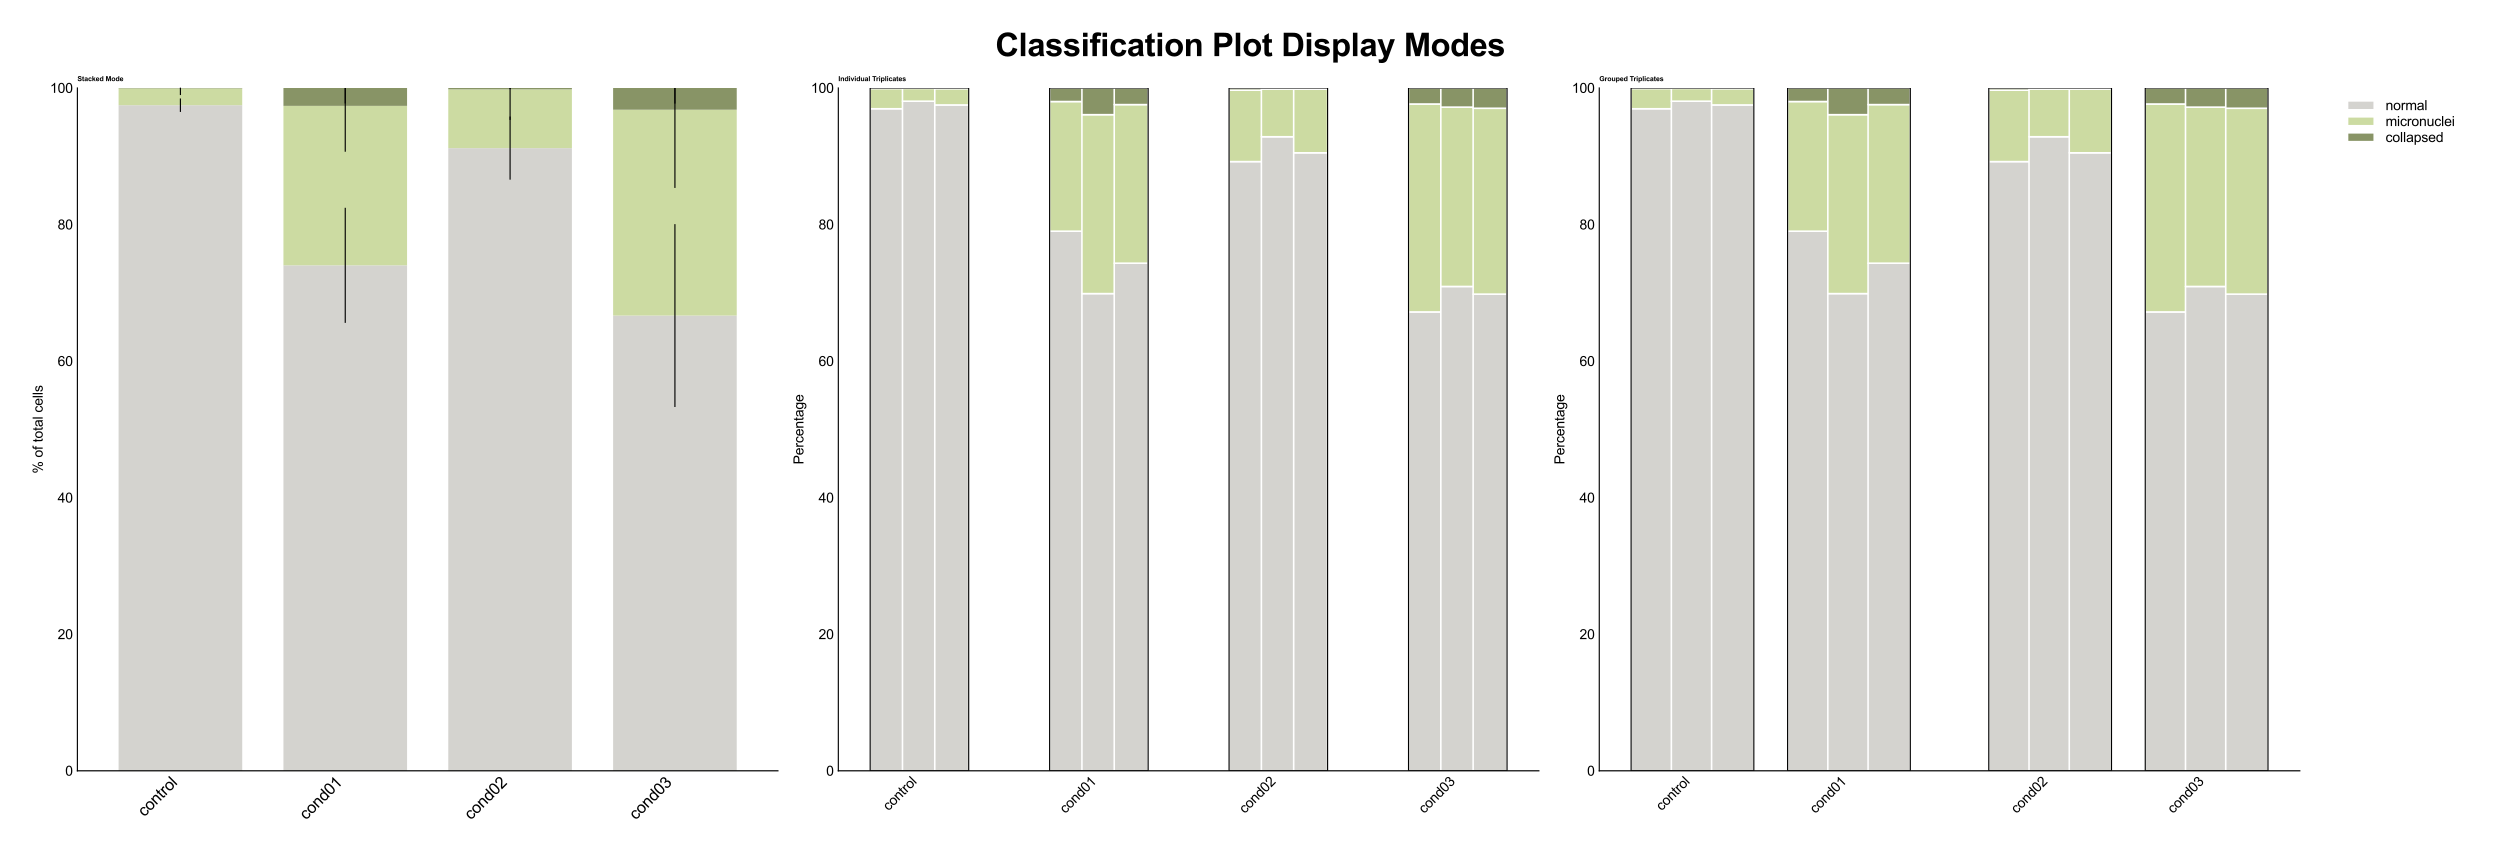 <?xml version="1.0" encoding="utf-8" standalone="no"?>
<!DOCTYPE svg PUBLIC "-//W3C//DTD SVG 1.1//EN"
  "http://www.w3.org/Graphics/SVG/1.1/DTD/svg11.dtd">
<svg xmlns:xlink="http://www.w3.org/1999/xlink" width="1095.073pt" height="374.798pt" viewBox="0 0 1095.073 374.798" xmlns="http://www.w3.org/2000/svg" version="1.1">
 <defs>
  <style type="text/css">*{stroke-linejoin: round; stroke-linecap: butt}</style>
 </defs>
 <g id="figure_1">
  <g id="patch_1">
   <path d="M 0 374.798
L 1095.073 374.798
L 1095.073 0
L 0 0
z
" style="fill: #ffffff"/>
  </g>
  <g id="axes_1">
   <g id="patch_2">
    <path d="M 33.897 337.634
L 340.764 337.634
L 340.764 38.542
L 33.897 38.542
z
" style="fill: #ffffff"/>
   </g>
   <g id="patch_3">
    <path d="M 51.948 337.634
L 106.101 337.634
L 106.101 46.079
L 51.948 46.079
z
" clip-path="url(#p00ac8f2c22)" style="fill: #d4d3cf"/>
   </g>
   <g id="patch_4">
    <path d="M 124.152 337.634
L 178.305 337.634
L 178.305 116.223
L 124.152 116.223
z
" clip-path="url(#p00ac8f2c22)" style="fill: #d4d3cf"/>
   </g>
   <g id="patch_5">
    <path d="M 196.356 337.634
L 250.509 337.634
L 250.509 64.873
L 196.356 64.873
z
" clip-path="url(#p00ac8f2c22)" style="fill: #d4d3cf"/>
   </g>
   <g id="patch_6">
    <path d="M 268.56 337.634
L 322.713 337.634
L 322.713 138.233
L 268.56 138.233
z
" clip-path="url(#p00ac8f2c22)" style="fill: #d4d3cf"/>
   </g>
   <g id="patch_7">
    <path d="M 51.948 46.079
L 106.101 46.079
L 106.101 38.732
L 51.948 38.732
z
" clip-path="url(#p00ac8f2c22)" style="fill: #ccdba2"/>
   </g>
   <g id="patch_8">
    <path d="M 124.152 116.223
L 178.305 116.223
L 178.305 46.374
L 124.152 46.374
z
" clip-path="url(#p00ac8f2c22)" style="fill: #ccdba2"/>
   </g>
   <g id="patch_9">
    <path d="M 196.356 64.873
L 250.509 64.873
L 250.509 39.13
L 196.356 39.13
z
" clip-path="url(#p00ac8f2c22)" style="fill: #ccdba2"/>
   </g>
   <g id="patch_10">
    <path d="M 268.56 138.233
L 322.713 138.233
L 322.713 48.072
L 268.56 48.072
z
" clip-path="url(#p00ac8f2c22)" style="fill: #ccdba2"/>
   </g>
   <g id="patch_11">
    <path d="M 51.948 38.732
L 106.101 38.732
L 106.101 38.542
L 51.948 38.542
z
" clip-path="url(#p00ac8f2c22)" style="fill: #889466"/>
   </g>
   <g id="patch_12">
    <path d="M 124.152 46.374
L 178.305 46.374
L 178.305 38.542
L 124.152 38.542
z
" clip-path="url(#p00ac8f2c22)" style="fill: #889466"/>
   </g>
   <g id="patch_13">
    <path d="M 196.356 39.13
L 250.509 39.13
L 250.509 38.542
L 196.356 38.542
z
" clip-path="url(#p00ac8f2c22)" style="fill: #889466"/>
   </g>
   <g id="patch_14">
    <path d="M 268.56 48.072
L 322.713 48.072
L 322.713 38.542
L 268.56 38.542
z
" clip-path="url(#p00ac8f2c22)" style="fill: #889466"/>
   </g>
   <g id="matplotlib.axis_1">
    <g id="xtick_1">
     <g id="line2d_1"/>
     <g id="text_1">
      <!-- control -->
      <g transform="translate(63.185 358.032) rotate(-45) scale(0.07 -0.07)">
       <defs>
        <path id="ArialMT-63" d="M 2588 1216
L 3141 1144
Q 3050 572 2676 248
Q 2303 -75 1759 -75
Q 1078 -75 664 370
Q 250 816 250 1647
Q 250 2184 428 2587
Q 606 2991 970 3192
Q 1334 3394 1763 3394
Q 2303 3394 2647 3120
Q 2991 2847 3088 2344
L 2541 2259
Q 2463 2594 2264 2762
Q 2066 2931 1784 2931
Q 1359 2931 1093 2626
Q 828 2322 828 1663
Q 828 994 1084 691
Q 1341 388 1753 388
Q 2084 388 2306 591
Q 2528 794 2588 1216
z
" transform="scale(0.016)"/>
        <path id="ArialMT-6f" d="M 213 1659
Q 213 2581 725 3025
Q 1153 3394 1769 3394
Q 2453 3394 2887 2945
Q 3322 2497 3322 1706
Q 3322 1066 3130 698
Q 2938 331 2570 128
Q 2203 -75 1769 -75
Q 1072 -75 642 372
Q 213 819 213 1659
z
M 791 1659
Q 791 1022 1069 705
Q 1347 388 1769 388
Q 2188 388 2466 706
Q 2744 1025 2744 1678
Q 2744 2294 2464 2611
Q 2184 2928 1769 2928
Q 1347 2928 1069 2612
Q 791 2297 791 1659
z
" transform="scale(0.016)"/>
        <path id="ArialMT-6e" d="M 422 0
L 422 3319
L 928 3319
L 928 2847
Q 1294 3394 1984 3394
Q 2284 3394 2536 3286
Q 2788 3178 2913 3003
Q 3038 2828 3088 2588
Q 3119 2431 3119 2041
L 3119 0
L 2556 0
L 2556 2019
Q 2556 2363 2490 2533
Q 2425 2703 2258 2804
Q 2091 2906 1866 2906
Q 1506 2906 1245 2678
Q 984 2450 984 1813
L 984 0
L 422 0
z
" transform="scale(0.016)"/>
        <path id="ArialMT-74" d="M 1650 503
L 1731 6
Q 1494 -44 1306 -44
Q 1000 -44 831 53
Q 663 150 594 308
Q 525 466 525 972
L 525 2881
L 113 2881
L 113 3319
L 525 3319
L 525 4141
L 1084 4478
L 1084 3319
L 1650 3319
L 1650 2881
L 1084 2881
L 1084 941
Q 1084 700 1114 631
Q 1144 563 1211 522
Q 1278 481 1403 481
Q 1497 481 1650 503
z
" transform="scale(0.016)"/>
        <path id="ArialMT-72" d="M 416 0
L 416 3319
L 922 3319
L 922 2816
Q 1116 3169 1280 3281
Q 1444 3394 1641 3394
Q 1925 3394 2219 3213
L 2025 2691
Q 1819 2813 1613 2813
Q 1428 2813 1281 2702
Q 1134 2591 1072 2394
Q 978 2094 978 1738
L 978 0
L 416 0
z
" transform="scale(0.016)"/>
        <path id="ArialMT-6c" d="M 409 0
L 409 4581
L 972 4581
L 972 0
L 409 0
z
" transform="scale(0.016)"/>
       </defs>
       <use xlink:href="#ArialMT-63"/>
       <use xlink:href="#ArialMT-6f" transform="translate(50 0)"/>
       <use xlink:href="#ArialMT-6e" transform="translate(105.615 0)"/>
       <use xlink:href="#ArialMT-74" transform="translate(161.23 0)"/>
       <use xlink:href="#ArialMT-72" transform="translate(189.014 0)"/>
       <use xlink:href="#ArialMT-6f" transform="translate(222.314 0)"/>
       <use xlink:href="#ArialMT-6c" transform="translate(277.93 0)"/>
      </g>
     </g>
    </g>
    <g id="xtick_2">
     <g id="line2d_2"/>
     <g id="text_2">
      <!-- cond01 -->
      <g transform="translate(134.007 359.415) rotate(-45) scale(0.07 -0.07)">
       <defs>
        <path id="ArialMT-64" d="M 2575 0
L 2575 419
Q 2259 -75 1647 -75
Q 1250 -75 917 144
Q 584 363 401 755
Q 219 1147 219 1656
Q 219 2153 384 2558
Q 550 2963 881 3178
Q 1213 3394 1622 3394
Q 1922 3394 2156 3267
Q 2391 3141 2538 2938
L 2538 4581
L 3097 4581
L 3097 0
L 2575 0
z
M 797 1656
Q 797 1019 1065 703
Q 1334 388 1700 388
Q 2069 388 2326 689
Q 2584 991 2584 1609
Q 2584 2291 2321 2609
Q 2059 2928 1675 2928
Q 1300 2928 1048 2622
Q 797 2316 797 1656
z
" transform="scale(0.016)"/>
        <path id="ArialMT-30" d="M 266 2259
Q 266 3072 433 3567
Q 600 4063 929 4331
Q 1259 4600 1759 4600
Q 2128 4600 2406 4451
Q 2684 4303 2865 4023
Q 3047 3744 3150 3342
Q 3253 2941 3253 2259
Q 3253 1453 3087 958
Q 2922 463 2592 192
Q 2263 -78 1759 -78
Q 1097 -78 719 397
Q 266 969 266 2259
z
M 844 2259
Q 844 1131 1108 757
Q 1372 384 1759 384
Q 2147 384 2411 759
Q 2675 1134 2675 2259
Q 2675 3391 2411 3762
Q 2147 4134 1753 4134
Q 1366 4134 1134 3806
Q 844 3388 844 2259
z
" transform="scale(0.016)"/>
        <path id="ArialMT-31" d="M 2384 0
L 1822 0
L 1822 3584
Q 1619 3391 1289 3197
Q 959 3003 697 2906
L 697 3450
Q 1169 3672 1522 3987
Q 1875 4303 2022 4600
L 2384 4600
L 2384 0
z
" transform="scale(0.016)"/>
       </defs>
       <use xlink:href="#ArialMT-63"/>
       <use xlink:href="#ArialMT-6f" transform="translate(50 0)"/>
       <use xlink:href="#ArialMT-6e" transform="translate(105.615 0)"/>
       <use xlink:href="#ArialMT-64" transform="translate(161.23 0)"/>
       <use xlink:href="#ArialMT-30" transform="translate(216.846 0)"/>
       <use xlink:href="#ArialMT-31" transform="translate(272.461 0)"/>
      </g>
     </g>
    </g>
    <g id="xtick_3">
     <g id="line2d_3"/>
     <g id="text_3">
      <!-- cond02 -->
      <g transform="translate(206.211 359.415) rotate(-45) scale(0.07 -0.07)">
       <defs>
        <path id="ArialMT-32" d="M 3222 541
L 3222 0
L 194 0
Q 188 203 259 391
Q 375 700 629 1000
Q 884 1300 1366 1694
Q 2113 2306 2375 2664
Q 2638 3022 2638 3341
Q 2638 3675 2398 3904
Q 2159 4134 1775 4134
Q 1369 4134 1125 3890
Q 881 3647 878 3216
L 300 3275
Q 359 3922 746 4261
Q 1134 4600 1788 4600
Q 2447 4600 2831 4234
Q 3216 3869 3216 3328
Q 3216 3053 3103 2787
Q 2991 2522 2730 2228
Q 2469 1934 1863 1422
Q 1356 997 1212 845
Q 1069 694 975 541
L 3222 541
z
" transform="scale(0.016)"/>
       </defs>
       <use xlink:href="#ArialMT-63"/>
       <use xlink:href="#ArialMT-6f" transform="translate(50 0)"/>
       <use xlink:href="#ArialMT-6e" transform="translate(105.615 0)"/>
       <use xlink:href="#ArialMT-64" transform="translate(161.23 0)"/>
       <use xlink:href="#ArialMT-30" transform="translate(216.846 0)"/>
       <use xlink:href="#ArialMT-32" transform="translate(272.461 0)"/>
      </g>
     </g>
    </g>
    <g id="xtick_4">
     <g id="line2d_4"/>
     <g id="text_4">
      <!-- cond03 -->
      <g transform="translate(278.415 359.415) rotate(-45) scale(0.07 -0.07)">
       <defs>
        <path id="ArialMT-33" d="M 269 1209
L 831 1284
Q 928 806 1161 595
Q 1394 384 1728 384
Q 2125 384 2398 659
Q 2672 934 2672 1341
Q 2672 1728 2419 1979
Q 2166 2231 1775 2231
Q 1616 2231 1378 2169
L 1441 2663
Q 1497 2656 1531 2656
Q 1891 2656 2178 2843
Q 2466 3031 2466 3422
Q 2466 3731 2256 3934
Q 2047 4138 1716 4138
Q 1388 4138 1169 3931
Q 950 3725 888 3313
L 325 3413
Q 428 3978 793 4289
Q 1159 4600 1703 4600
Q 2078 4600 2393 4439
Q 2709 4278 2876 4000
Q 3044 3722 3044 3409
Q 3044 3113 2884 2869
Q 2725 2625 2413 2481
Q 2819 2388 3044 2092
Q 3269 1797 3269 1353
Q 3269 753 2831 336
Q 2394 -81 1725 -81
Q 1122 -81 723 278
Q 325 638 269 1209
z
" transform="scale(0.016)"/>
       </defs>
       <use xlink:href="#ArialMT-63"/>
       <use xlink:href="#ArialMT-6f" transform="translate(50 0)"/>
       <use xlink:href="#ArialMT-6e" transform="translate(105.615 0)"/>
       <use xlink:href="#ArialMT-64" transform="translate(161.23 0)"/>
       <use xlink:href="#ArialMT-30" transform="translate(216.846 0)"/>
       <use xlink:href="#ArialMT-33" transform="translate(272.461 0)"/>
      </g>
     </g>
    </g>
   </g>
   <g id="matplotlib.axis_2">
    <g id="ytick_1">
     <g id="line2d_5"/>
     <g id="text_5">
      <!-- 0 -->
      <g transform="translate(28.56 339.781) scale(0.06 -0.06)">
       <use xlink:href="#ArialMT-30"/>
      </g>
     </g>
    </g>
    <g id="ytick_2">
     <g id="line2d_6"/>
     <g id="text_6">
      <!-- 20 -->
      <g transform="translate(25.224 279.963) scale(0.06 -0.06)">
       <use xlink:href="#ArialMT-32"/>
       <use xlink:href="#ArialMT-30" transform="translate(55.615 0)"/>
      </g>
     </g>
    </g>
    <g id="ytick_3">
     <g id="line2d_7"/>
     <g id="text_7">
      <!-- 40 -->
      <g transform="translate(25.224 220.145) scale(0.06 -0.06)">
       <defs>
        <path id="ArialMT-34" d="M 2069 0
L 2069 1097
L 81 1097
L 81 1613
L 2172 4581
L 2631 4581
L 2631 1613
L 3250 1613
L 3250 1097
L 2631 1097
L 2631 0
L 2069 0
z
M 2069 1613
L 2069 3678
L 634 1613
L 2069 1613
z
" transform="scale(0.016)"/>
       </defs>
       <use xlink:href="#ArialMT-34"/>
       <use xlink:href="#ArialMT-30" transform="translate(55.615 0)"/>
      </g>
     </g>
    </g>
    <g id="ytick_4">
     <g id="line2d_8"/>
     <g id="text_8">
      <!-- 60 -->
      <g transform="translate(25.224 160.326) scale(0.06 -0.06)">
       <defs>
        <path id="ArialMT-36" d="M 3184 3459
L 2625 3416
Q 2550 3747 2413 3897
Q 2184 4138 1850 4138
Q 1581 4138 1378 3988
Q 1113 3794 959 3422
Q 806 3050 800 2363
Q 1003 2672 1297 2822
Q 1591 2972 1913 2972
Q 2475 2972 2870 2558
Q 3266 2144 3266 1488
Q 3266 1056 3080 686
Q 2894 316 2569 119
Q 2244 -78 1831 -78
Q 1128 -78 684 439
Q 241 956 241 2144
Q 241 3472 731 4075
Q 1159 4600 1884 4600
Q 2425 4600 2770 4297
Q 3116 3994 3184 3459
z
M 888 1484
Q 888 1194 1011 928
Q 1134 663 1356 523
Q 1578 384 1822 384
Q 2178 384 2434 671
Q 2691 959 2691 1453
Q 2691 1928 2437 2201
Q 2184 2475 1800 2475
Q 1419 2475 1153 2201
Q 888 1928 888 1484
z
" transform="scale(0.016)"/>
       </defs>
       <use xlink:href="#ArialMT-36"/>
       <use xlink:href="#ArialMT-30" transform="translate(55.615 0)"/>
      </g>
     </g>
    </g>
    <g id="ytick_5">
     <g id="line2d_9"/>
     <g id="text_9">
      <!-- 80 -->
      <g transform="translate(25.224 100.508) scale(0.06 -0.06)">
       <defs>
        <path id="ArialMT-38" d="M 1131 2484
Q 781 2613 612 2850
Q 444 3088 444 3419
Q 444 3919 803 4259
Q 1163 4600 1759 4600
Q 2359 4600 2725 4251
Q 3091 3903 3091 3403
Q 3091 3084 2923 2848
Q 2756 2613 2416 2484
Q 2838 2347 3058 2040
Q 3278 1734 3278 1309
Q 3278 722 2862 322
Q 2447 -78 1769 -78
Q 1091 -78 675 323
Q 259 725 259 1325
Q 259 1772 486 2073
Q 713 2375 1131 2484
z
M 1019 3438
Q 1019 3113 1228 2906
Q 1438 2700 1772 2700
Q 2097 2700 2305 2904
Q 2513 3109 2513 3406
Q 2513 3716 2298 3927
Q 2084 4138 1766 4138
Q 1444 4138 1231 3931
Q 1019 3725 1019 3438
z
M 838 1322
Q 838 1081 952 856
Q 1066 631 1291 507
Q 1516 384 1775 384
Q 2178 384 2440 643
Q 2703 903 2703 1303
Q 2703 1709 2433 1975
Q 2163 2241 1756 2241
Q 1359 2241 1098 1978
Q 838 1716 838 1322
z
" transform="scale(0.016)"/>
       </defs>
       <use xlink:href="#ArialMT-38"/>
       <use xlink:href="#ArialMT-30" transform="translate(55.615 0)"/>
      </g>
     </g>
    </g>
    <g id="ytick_6">
     <g id="line2d_10"/>
     <g id="text_10">
      <!-- 100 -->
      <g transform="translate(21.887 40.69) scale(0.06 -0.06)">
       <use xlink:href="#ArialMT-31"/>
       <use xlink:href="#ArialMT-30" transform="translate(55.615 0)"/>
       <use xlink:href="#ArialMT-30" transform="translate(111.23 0)"/>
      </g>
     </g>
    </g>
    <g id="text_11">
     <!-- % of total cells -->
     <g transform="translate(18.695 207.429) rotate(-90) scale(0.06 -0.06)">
      <defs>
       <path id="ArialMT-25" d="M 372 3481
Q 372 3972 619 4315
Q 866 4659 1334 4659
Q 1766 4659 2048 4351
Q 2331 4044 2331 3447
Q 2331 2866 2045 2552
Q 1759 2238 1341 2238
Q 925 2238 648 2547
Q 372 2856 372 3481
z
M 1350 4272
Q 1141 4272 1002 4090
Q 863 3909 863 3425
Q 863 2984 1003 2804
Q 1144 2625 1350 2625
Q 1563 2625 1702 2806
Q 1841 2988 1841 3469
Q 1841 3913 1700 4092
Q 1559 4272 1350 4272
z
M 1353 -169
L 3859 4659
L 4316 4659
L 1819 -169
L 1353 -169
z
M 3334 1075
Q 3334 1569 3581 1911
Q 3828 2253 4300 2253
Q 4731 2253 5014 1945
Q 5297 1638 5297 1041
Q 5297 459 5011 145
Q 4725 -169 4303 -169
Q 3888 -169 3611 142
Q 3334 453 3334 1075
z
M 4316 1866
Q 4103 1866 3964 1684
Q 3825 1503 3825 1019
Q 3825 581 3965 400
Q 4106 219 4313 219
Q 4528 219 4667 400
Q 4806 581 4806 1063
Q 4806 1506 4665 1686
Q 4525 1866 4316 1866
z
" transform="scale(0.016)"/>
       <path id="ArialMT-20" transform="scale(0.016)"/>
       <path id="ArialMT-66" d="M 556 0
L 556 2881
L 59 2881
L 59 3319
L 556 3319
L 556 3672
Q 556 4006 616 4169
Q 697 4388 901 4523
Q 1106 4659 1475 4659
Q 1713 4659 2000 4603
L 1916 4113
Q 1741 4144 1584 4144
Q 1328 4144 1222 4034
Q 1116 3925 1116 3625
L 1116 3319
L 1763 3319
L 1763 2881
L 1116 2881
L 1116 0
L 556 0
z
" transform="scale(0.016)"/>
       <path id="ArialMT-61" d="M 2588 409
Q 2275 144 1986 34
Q 1697 -75 1366 -75
Q 819 -75 525 192
Q 231 459 231 875
Q 231 1119 342 1320
Q 453 1522 633 1644
Q 813 1766 1038 1828
Q 1203 1872 1538 1913
Q 2219 1994 2541 2106
Q 2544 2222 2544 2253
Q 2544 2597 2384 2738
Q 2169 2928 1744 2928
Q 1347 2928 1158 2789
Q 969 2650 878 2297
L 328 2372
Q 403 2725 575 2942
Q 747 3159 1072 3276
Q 1397 3394 1825 3394
Q 2250 3394 2515 3294
Q 2781 3194 2906 3042
Q 3031 2891 3081 2659
Q 3109 2516 3109 2141
L 3109 1391
Q 3109 606 3145 398
Q 3181 191 3288 0
L 2700 0
Q 2613 175 2588 409
z
M 2541 1666
Q 2234 1541 1622 1453
Q 1275 1403 1131 1340
Q 988 1278 909 1158
Q 831 1038 831 891
Q 831 666 1001 516
Q 1172 366 1500 366
Q 1825 366 2078 508
Q 2331 650 2450 897
Q 2541 1088 2541 1459
L 2541 1666
z
" transform="scale(0.016)"/>
       <path id="ArialMT-65" d="M 2694 1069
L 3275 997
Q 3138 488 2766 206
Q 2394 -75 1816 -75
Q 1088 -75 661 373
Q 234 822 234 1631
Q 234 2469 665 2931
Q 1097 3394 1784 3394
Q 2450 3394 2872 2941
Q 3294 2488 3294 1666
Q 3294 1616 3291 1516
L 816 1516
Q 847 969 1125 678
Q 1403 388 1819 388
Q 2128 388 2347 550
Q 2566 713 2694 1069
z
M 847 1978
L 2700 1978
Q 2663 2397 2488 2606
Q 2219 2931 1791 2931
Q 1403 2931 1139 2672
Q 875 2413 847 1978
z
" transform="scale(0.016)"/>
       <path id="ArialMT-73" d="M 197 991
L 753 1078
Q 800 744 1014 566
Q 1228 388 1613 388
Q 2000 388 2187 545
Q 2375 703 2375 916
Q 2375 1106 2209 1216
Q 2094 1291 1634 1406
Q 1016 1563 777 1677
Q 538 1791 414 1992
Q 291 2194 291 2438
Q 291 2659 392 2848
Q 494 3038 669 3163
Q 800 3259 1026 3326
Q 1253 3394 1513 3394
Q 1903 3394 2198 3281
Q 2494 3169 2634 2976
Q 2775 2784 2828 2463
L 2278 2388
Q 2241 2644 2061 2787
Q 1881 2931 1553 2931
Q 1166 2931 1000 2803
Q 834 2675 834 2503
Q 834 2394 903 2306
Q 972 2216 1119 2156
Q 1203 2125 1616 2013
Q 2213 1853 2448 1751
Q 2684 1650 2818 1456
Q 2953 1263 2953 975
Q 2953 694 2789 445
Q 2625 197 2315 61
Q 2006 -75 1616 -75
Q 969 -75 630 194
Q 291 463 197 991
z
" transform="scale(0.016)"/>
      </defs>
      <use xlink:href="#ArialMT-25"/>
      <use xlink:href="#ArialMT-20" transform="translate(88.916 0)"/>
      <use xlink:href="#ArialMT-6f" transform="translate(116.699 0)"/>
      <use xlink:href="#ArialMT-66" transform="translate(172.314 0)"/>
      <use xlink:href="#ArialMT-20" transform="translate(200.098 0)"/>
      <use xlink:href="#ArialMT-74" transform="translate(227.881 0)"/>
      <use xlink:href="#ArialMT-6f" transform="translate(255.664 0)"/>
      <use xlink:href="#ArialMT-74" transform="translate(311.279 0)"/>
      <use xlink:href="#ArialMT-61" transform="translate(339.062 0)"/>
      <use xlink:href="#ArialMT-6c" transform="translate(394.678 0)"/>
      <use xlink:href="#ArialMT-20" transform="translate(416.895 0)"/>
      <use xlink:href="#ArialMT-63" transform="translate(444.678 0)"/>
      <use xlink:href="#ArialMT-65" transform="translate(494.678 0)"/>
      <use xlink:href="#ArialMT-6c" transform="translate(550.293 0)"/>
      <use xlink:href="#ArialMT-6c" transform="translate(572.51 0)"/>
      <use xlink:href="#ArialMT-73" transform="translate(594.727 0)"/>
     </g>
    </g>
   </g>
   <g id="LineCollection_1">
    <path d="M 79.024 49.023
L 79.024 43.134
" clip-path="url(#p00ac8f2c22)" style="fill: none; stroke: #000000; stroke-width: 0.5"/>
    <path d="M 151.228 141.424
L 151.228 91.022
" clip-path="url(#p00ac8f2c22)" style="fill: none; stroke: #000000; stroke-width: 0.5"/>
    <path d="M 223.432 78.697
L 223.432 51.048
" clip-path="url(#p00ac8f2c22)" style="fill: none; stroke: #000000; stroke-width: 0.5"/>
    <path d="M 295.636 178.279
L 295.636 98.188
" clip-path="url(#p00ac8f2c22)" style="fill: none; stroke: #000000; stroke-width: 0.5"/>
   </g>
   <g id="LineCollection_2">
    <path d="M 79.024 41.644
L 79.024 35.821
" clip-path="url(#p00ac8f2c22)" style="fill: none; stroke: #000000; stroke-width: 0.5"/>
    <path d="M 151.228 66.455
L 151.228 26.293
" clip-path="url(#p00ac8f2c22)" style="fill: none; stroke: #000000; stroke-width: 0.5"/>
    <path d="M 223.432 52.532
L 223.432 25.729
" clip-path="url(#p00ac8f2c22)" style="fill: none; stroke: #000000; stroke-width: 0.5"/>
    <path d="M 295.636 82.32
L 295.636 13.823
" clip-path="url(#p00ac8f2c22)" style="fill: none; stroke: #000000; stroke-width: 0.5"/>
   </g>
   <g id="LineCollection_3">
    <path d="M 79.024 38.68
L 79.024 38.405
" clip-path="url(#p00ac8f2c22)" style="fill: none; stroke: #000000; stroke-width: 0.5"/>
    <path d="M 151.228 45.33
L 151.228 31.755
" clip-path="url(#p00ac8f2c22)" style="fill: none; stroke: #000000; stroke-width: 0.5"/>
    <path d="M 223.432 39.004
L 223.432 38.081
" clip-path="url(#p00ac8f2c22)" style="fill: none; stroke: #000000; stroke-width: 0.5"/>
    <path d="M 295.636 45.381
L 295.636 31.704
" clip-path="url(#p00ac8f2c22)" style="fill: none; stroke: #000000; stroke-width: 0.5"/>
   </g>
   <g id="patch_15">
    <path d="M 33.897 337.634
L 33.897 38.542
" style="fill: none; stroke: #000000; stroke-width: 0.5; stroke-linejoin: miter; stroke-linecap: square"/>
   </g>
   <g id="patch_16">
    <path d="M 33.897 337.634
L 340.764 337.634
" style="fill: none; stroke: #000000; stroke-width: 0.5; stroke-linejoin: miter; stroke-linecap: square"/>
   </g>
   <g id="text_12">
    <!-- Stacked Mode -->
    <g transform="translate(33.897 35.542) scale(0.03 -0.03)">
     <defs>
      <path id="Arial-BoldMT-53" d="M 231 1491
L 1131 1578
Q 1213 1125 1461 912
Q 1709 700 2131 700
Q 2578 700 2804 889
Q 3031 1078 3031 1331
Q 3031 1494 2936 1608
Q 2841 1722 2603 1806
Q 2441 1863 1863 2006
Q 1119 2191 819 2459
Q 397 2838 397 3381
Q 397 3731 595 4036
Q 794 4341 1167 4500
Q 1541 4659 2069 4659
Q 2931 4659 3367 4281
Q 3803 3903 3825 3272
L 2900 3231
Q 2841 3584 2645 3739
Q 2450 3894 2059 3894
Q 1656 3894 1428 3728
Q 1281 3622 1281 3444
Q 1281 3281 1419 3166
Q 1594 3019 2269 2859
Q 2944 2700 3267 2529
Q 3591 2359 3773 2064
Q 3956 1769 3956 1334
Q 3956 941 3737 597
Q 3519 253 3119 86
Q 2719 -81 2122 -81
Q 1253 -81 787 320
Q 322 722 231 1491
z
" transform="scale(0.016)"/>
      <path id="Arial-BoldMT-74" d="M 1981 3319
L 1981 2619
L 1381 2619
L 1381 1281
Q 1381 875 1398 808
Q 1416 741 1477 697
Q 1538 653 1625 653
Q 1747 653 1978 738
L 2053 56
Q 1747 -75 1359 -75
Q 1122 -75 931 4
Q 741 84 652 211
Q 563 338 528 553
Q 500 706 500 1172
L 500 2619
L 97 2619
L 97 3319
L 500 3319
L 500 3978
L 1381 4491
L 1381 3319
L 1981 3319
z
" transform="scale(0.016)"/>
      <path id="Arial-BoldMT-61" d="M 1116 2306
L 319 2450
Q 453 2931 781 3162
Q 1109 3394 1756 3394
Q 2344 3394 2631 3255
Q 2919 3116 3036 2902
Q 3153 2688 3153 2116
L 3144 1091
Q 3144 653 3186 445
Q 3228 238 3344 0
L 2475 0
Q 2441 88 2391 259
Q 2369 338 2359 363
Q 2134 144 1878 34
Q 1622 -75 1331 -75
Q 819 -75 523 203
Q 228 481 228 906
Q 228 1188 362 1408
Q 497 1628 739 1745
Q 981 1863 1438 1950
Q 2053 2066 2291 2166
L 2291 2253
Q 2291 2506 2166 2614
Q 2041 2722 1694 2722
Q 1459 2722 1328 2630
Q 1197 2538 1116 2306
z
M 2291 1594
Q 2122 1538 1756 1459
Q 1391 1381 1278 1306
Q 1106 1184 1106 997
Q 1106 813 1243 678
Q 1381 544 1594 544
Q 1831 544 2047 700
Q 2206 819 2256 991
Q 2291 1103 2291 1419
L 2291 1594
z
" transform="scale(0.016)"/>
      <path id="Arial-BoldMT-63" d="M 3353 2338
L 2488 2181
Q 2444 2441 2289 2572
Q 2134 2703 1888 2703
Q 1559 2703 1364 2476
Q 1169 2250 1169 1719
Q 1169 1128 1367 884
Q 1566 641 1900 641
Q 2150 641 2309 783
Q 2469 925 2534 1272
L 3397 1125
Q 3263 531 2881 228
Q 2500 -75 1859 -75
Q 1131 -75 698 384
Q 266 844 266 1656
Q 266 2478 700 2936
Q 1134 3394 1875 3394
Q 2481 3394 2839 3133
Q 3197 2872 3353 2338
z
" transform="scale(0.016)"/>
      <path id="Arial-BoldMT-6b" d="M 428 0
L 428 4581
L 1306 4581
L 1306 2150
L 2334 3319
L 3416 3319
L 2281 2106
L 3497 0
L 2550 0
L 1716 1491
L 1306 1063
L 1306 0
L 428 0
z
" transform="scale(0.016)"/>
      <path id="Arial-BoldMT-65" d="M 2381 1056
L 3256 909
Q 3088 428 2723 176
Q 2359 -75 1813 -75
Q 947 -75 531 491
Q 203 944 203 1634
Q 203 2459 634 2926
Q 1066 3394 1725 3394
Q 2466 3394 2894 2905
Q 3322 2416 3303 1406
L 1103 1406
Q 1113 1016 1316 798
Q 1519 581 1822 581
Q 2028 581 2168 693
Q 2309 806 2381 1056
z
M 2431 1944
Q 2422 2325 2234 2523
Q 2047 2722 1778 2722
Q 1491 2722 1303 2513
Q 1116 2303 1119 1944
L 2431 1944
z
" transform="scale(0.016)"/>
      <path id="Arial-BoldMT-64" d="M 3503 0
L 2688 0
L 2688 488
Q 2484 203 2207 64
Q 1931 -75 1650 -75
Q 1078 -75 670 386
Q 263 847 263 1672
Q 263 2516 659 2955
Q 1056 3394 1663 3394
Q 2219 3394 2625 2931
L 2625 4581
L 3503 4581
L 3503 0
z
M 1159 1731
Q 1159 1200 1306 963
Q 1519 619 1900 619
Q 2203 619 2415 876
Q 2628 1134 2628 1647
Q 2628 2219 2422 2470
Q 2216 2722 1894 2722
Q 1581 2722 1370 2473
Q 1159 2225 1159 1731
z
" transform="scale(0.016)"/>
      <path id="Arial-BoldMT-20" transform="scale(0.016)"/>
      <path id="Arial-BoldMT-4d" d="M 453 0
L 453 4581
L 1838 4581
L 2669 1456
L 3491 4581
L 4878 4581
L 4878 0
L 4019 0
L 4019 3606
L 3109 0
L 2219 0
L 1313 3606
L 1313 0
L 453 0
z
" transform="scale(0.016)"/>
      <path id="Arial-BoldMT-6f" d="M 256 1706
Q 256 2144 472 2553
Q 688 2963 1083 3178
Q 1478 3394 1966 3394
Q 2719 3394 3200 2905
Q 3681 2416 3681 1669
Q 3681 916 3195 420
Q 2709 -75 1972 -75
Q 1516 -75 1102 131
Q 688 338 472 736
Q 256 1134 256 1706
z
M 1156 1659
Q 1156 1166 1390 903
Q 1625 641 1969 641
Q 2313 641 2545 903
Q 2778 1166 2778 1666
Q 2778 2153 2545 2415
Q 2313 2678 1969 2678
Q 1625 2678 1390 2415
Q 1156 2153 1156 1659
z
" transform="scale(0.016)"/>
     </defs>
     <use xlink:href="#Arial-BoldMT-53"/>
     <use xlink:href="#Arial-BoldMT-74" transform="translate(66.699 0)"/>
     <use xlink:href="#Arial-BoldMT-61" transform="translate(100 0)"/>
     <use xlink:href="#Arial-BoldMT-63" transform="translate(155.615 0)"/>
     <use xlink:href="#Arial-BoldMT-6b" transform="translate(211.23 0)"/>
     <use xlink:href="#Arial-BoldMT-65" transform="translate(266.846 0)"/>
     <use xlink:href="#Arial-BoldMT-64" transform="translate(322.461 0)"/>
     <use xlink:href="#Arial-BoldMT-20" transform="translate(383.545 0)"/>
     <use xlink:href="#Arial-BoldMT-4d" transform="translate(411.328 0)"/>
     <use xlink:href="#Arial-BoldMT-6f" transform="translate(494.629 0)"/>
     <use xlink:href="#Arial-BoldMT-64" transform="translate(555.713 0)"/>
     <use xlink:href="#Arial-BoldMT-65" transform="translate(616.797 0)"/>
    </g>
   </g>
  </g>
  <g id="axes_2">
   <g id="patch_17">
    <path d="M 367.211 337.634
L 674.078 337.634
L 674.078 38.542
L 367.211 38.542
z
" style="fill: #ffffff"/>
   </g>
   <g id="patch_18">
    <path d="M 381.16 337.634
L 396.016 337.634
L 396.016 47.634
L 381.16 47.634
z
" clip-path="url(#p9a717a0b1a)" style="fill: #d4d3cf; stroke: #ffffff; stroke-width: 0.7; stroke-linejoin: miter"/>
   </g>
   <g id="patch_19">
    <path d="M 381.16 47.634
L 396.016 47.634
L 396.016 38.756
L 381.16 38.756
z
" clip-path="url(#p9a717a0b1a)" style="fill: #ccdba2; stroke: #ffffff; stroke-width: 0.7; stroke-linejoin: miter"/>
   </g>
   <g id="patch_20">
    <path d="M 381.16 38.756
L 396.016 38.756
L 396.016 38.542
L 381.16 38.542
z
" clip-path="url(#p9a717a0b1a)" style="fill: #889466; stroke: #ffffff; stroke-width: 0.7; stroke-linejoin: miter"/>
   </g>
   <g id="patch_21">
    <path d="M 395.309 337.634
L 410.165 337.634
L 410.165 44.325
L 395.309 44.325
z
" clip-path="url(#p9a717a0b1a)" style="fill: #d4d3cf; stroke: #ffffff; stroke-width: 0.7; stroke-linejoin: miter"/>
   </g>
   <g id="patch_22">
    <path d="M 395.309 44.325
L 410.165 44.325
L 410.165 38.699
L 395.309 38.699
z
" clip-path="url(#p9a717a0b1a)" style="fill: #ccdba2; stroke: #ffffff; stroke-width: 0.7; stroke-linejoin: miter"/>
   </g>
   <g id="patch_23">
    <path d="M 395.309 38.699
L 410.165 38.699
L 410.165 38.542
L 395.309 38.542
z
" clip-path="url(#p9a717a0b1a)" style="fill: #889466; stroke: #ffffff; stroke-width: 0.7; stroke-linejoin: miter"/>
   </g>
   <g id="patch_24">
    <path d="M 409.457 337.634
L 424.314 337.634
L 424.314 45.972
L 409.457 45.972
z
" clip-path="url(#p9a717a0b1a)" style="fill: #d4d3cf; stroke: #ffffff; stroke-width: 0.7; stroke-linejoin: miter"/>
   </g>
   <g id="patch_25">
    <path d="M 409.457 45.972
L 424.314 45.972
L 424.314 38.821
L 409.457 38.821
z
" clip-path="url(#p9a717a0b1a)" style="fill: #ccdba2; stroke: #ffffff; stroke-width: 0.7; stroke-linejoin: miter"/>
   </g>
   <g id="patch_26">
    <path d="M 409.457 38.821
L 424.314 38.821
L 424.314 38.542
L 409.457 38.542
z
" clip-path="url(#p9a717a0b1a)" style="fill: #889466; stroke: #ffffff; stroke-width: 0.7; stroke-linejoin: miter"/>
   </g>
   <g id="patch_27">
    <path d="M 459.765 337.634
L 474.621 337.634
L 474.621 101.27
L 459.765 101.27
z
" clip-path="url(#p9a717a0b1a)" style="fill: #d4d3cf; stroke: #ffffff; stroke-width: 0.7; stroke-linejoin: miter"/>
   </g>
   <g id="patch_28">
    <path d="M 459.765 101.27
L 474.621 101.27
L 474.621 44.484
L 459.765 44.484
z
" clip-path="url(#p9a717a0b1a)" style="fill: #ccdba2; stroke: #ffffff; stroke-width: 0.7; stroke-linejoin: miter"/>
   </g>
   <g id="patch_29">
    <path d="M 459.765 44.484
L 474.621 44.484
L 474.621 38.542
L 459.765 38.542
z
" clip-path="url(#p9a717a0b1a)" style="fill: #889466; stroke: #ffffff; stroke-width: 0.7; stroke-linejoin: miter"/>
   </g>
   <g id="patch_30">
    <path d="M 473.914 337.634
L 488.77 337.634
L 488.77 128.594
L 473.914 128.594
z
" clip-path="url(#p9a717a0b1a)" style="fill: #d4d3cf; stroke: #ffffff; stroke-width: 0.7; stroke-linejoin: miter"/>
   </g>
   <g id="patch_31">
    <path d="M 473.914 128.594
L 488.77 128.594
L 488.77 50.233
L 473.914 50.233
z
" clip-path="url(#p9a717a0b1a)" style="fill: #ccdba2; stroke: #ffffff; stroke-width: 0.7; stroke-linejoin: miter"/>
   </g>
   <g id="patch_32">
    <path d="M 473.914 50.233
L 488.77 50.233
L 488.77 38.542
L 473.914 38.542
z
" clip-path="url(#p9a717a0b1a)" style="fill: #889466; stroke: #ffffff; stroke-width: 0.7; stroke-linejoin: miter"/>
   </g>
   <g id="patch_33">
    <path d="M 488.063 337.634
L 502.919 337.634
L 502.919 115.297
L 488.063 115.297
z
" clip-path="url(#p9a717a0b1a)" style="fill: #d4d3cf; stroke: #ffffff; stroke-width: 0.7; stroke-linejoin: miter"/>
   </g>
   <g id="patch_34">
    <path d="M 488.063 115.297
L 502.919 115.297
L 502.919 45.816
L 488.063 45.816
z
" clip-path="url(#p9a717a0b1a)" style="fill: #ccdba2; stroke: #ffffff; stroke-width: 0.7; stroke-linejoin: miter"/>
   </g>
   <g id="patch_35">
    <path d="M 488.063 45.816
L 502.919 45.816
L 502.919 38.542
L 488.063 38.542
z
" clip-path="url(#p9a717a0b1a)" style="fill: #889466; stroke: #ffffff; stroke-width: 0.7; stroke-linejoin: miter"/>
   </g>
   <g id="patch_36">
    <path d="M 538.37 337.634
L 553.226 337.634
L 553.226 70.772
L 538.37 70.772
z
" clip-path="url(#p9a717a0b1a)" style="fill: #d4d3cf; stroke: #ffffff; stroke-width: 0.7; stroke-linejoin: miter"/>
   </g>
   <g id="patch_37">
    <path d="M 538.37 70.772
L 553.226 70.772
L 553.226 39.497
L 538.37 39.497
z
" clip-path="url(#p9a717a0b1a)" style="fill: #ccdba2; stroke: #ffffff; stroke-width: 0.7; stroke-linejoin: miter"/>
   </g>
   <g id="patch_38">
    <path d="M 538.37 39.497
L 553.226 39.497
L 553.226 38.542
L 538.37 38.542
z
" clip-path="url(#p9a717a0b1a)" style="fill: #889466; stroke: #ffffff; stroke-width: 0.7; stroke-linejoin: miter"/>
   </g>
   <g id="patch_39">
    <path d="M 552.519 337.634
L 567.375 337.634
L 567.375 59.882
L 552.519 59.882
z
" clip-path="url(#p9a717a0b1a)" style="fill: #d4d3cf; stroke: #ffffff; stroke-width: 0.7; stroke-linejoin: miter"/>
   </g>
   <g id="patch_40">
    <path d="M 552.519 59.882
L 567.375 59.882
L 567.375 38.972
L 552.519 38.972
z
" clip-path="url(#p9a717a0b1a)" style="fill: #ccdba2; stroke: #ffffff; stroke-width: 0.7; stroke-linejoin: miter"/>
   </g>
   <g id="patch_41">
    <path d="M 552.519 38.972
L 567.375 38.972
L 567.375 38.542
L 552.519 38.542
z
" clip-path="url(#p9a717a0b1a)" style="fill: #889466; stroke: #ffffff; stroke-width: 0.7; stroke-linejoin: miter"/>
   </g>
   <g id="patch_42">
    <path d="M 566.668 337.634
L 581.524 337.634
L 581.524 66.935
L 566.668 66.935
z
" clip-path="url(#p9a717a0b1a)" style="fill: #d4d3cf; stroke: #ffffff; stroke-width: 0.7; stroke-linejoin: miter"/>
   </g>
   <g id="patch_43">
    <path d="M 566.668 66.935
L 581.524 66.935
L 581.524 39.054
L 566.668 39.054
z
" clip-path="url(#p9a717a0b1a)" style="fill: #ccdba2; stroke: #ffffff; stroke-width: 0.7; stroke-linejoin: miter"/>
   </g>
   <g id="patch_44">
    <path d="M 566.668 39.054
L 581.524 39.054
L 581.524 38.542
L 566.668 38.542
z
" clip-path="url(#p9a717a0b1a)" style="fill: #889466; stroke: #ffffff; stroke-width: 0.7; stroke-linejoin: miter"/>
   </g>
   <g id="patch_45">
    <path d="M 616.975 337.634
L 631.832 337.634
L 631.832 136.635
L 616.975 136.635
z
" clip-path="url(#p9a717a0b1a)" style="fill: #d4d3cf; stroke: #ffffff; stroke-width: 0.7; stroke-linejoin: miter"/>
   </g>
   <g id="patch_46">
    <path d="M 616.975 136.635
L 631.832 136.635
L 631.832 45.556
L 616.975 45.556
z
" clip-path="url(#p9a717a0b1a)" style="fill: #ccdba2; stroke: #ffffff; stroke-width: 0.7; stroke-linejoin: miter"/>
   </g>
   <g id="patch_47">
    <path d="M 616.975 45.556
L 631.832 45.556
L 631.832 38.542
L 616.975 38.542
z
" clip-path="url(#p9a717a0b1a)" style="fill: #889466; stroke: #ffffff; stroke-width: 0.7; stroke-linejoin: miter"/>
   </g>
   <g id="patch_48">
    <path d="M 631.124 337.634
L 645.98 337.634
L 645.98 125.491
L 631.124 125.491
z
" clip-path="url(#p9a717a0b1a)" style="fill: #d4d3cf; stroke: #ffffff; stroke-width: 0.7; stroke-linejoin: miter"/>
   </g>
   <g id="patch_49">
    <path d="M 631.124 125.491
L 645.98 125.491
L 645.98 46.939
L 631.124 46.939
z
" clip-path="url(#p9a717a0b1a)" style="fill: #ccdba2; stroke: #ffffff; stroke-width: 0.7; stroke-linejoin: miter"/>
   </g>
   <g id="patch_50">
    <path d="M 631.124 46.939
L 645.98 46.939
L 645.98 38.542
L 631.124 38.542
z
" clip-path="url(#p9a717a0b1a)" style="fill: #889466; stroke: #ffffff; stroke-width: 0.7; stroke-linejoin: miter"/>
   </g>
   <g id="patch_51">
    <path d="M 645.273 337.634
L 660.129 337.634
L 660.129 128.85
L 645.273 128.85
z
" clip-path="url(#p9a717a0b1a)" style="fill: #d4d3cf; stroke: #ffffff; stroke-width: 0.7; stroke-linejoin: miter"/>
   </g>
   <g id="patch_52">
    <path d="M 645.273 128.85
L 660.129 128.85
L 660.129 47.42
L 645.273 47.42
z
" clip-path="url(#p9a717a0b1a)" style="fill: #ccdba2; stroke: #ffffff; stroke-width: 0.7; stroke-linejoin: miter"/>
   </g>
   <g id="patch_53">
    <path d="M 645.273 47.42
L 660.129 47.42
L 660.129 38.542
L 645.273 38.542
z
" clip-path="url(#p9a717a0b1a)" style="fill: #889466; stroke: #ffffff; stroke-width: 0.7; stroke-linejoin: miter"/>
   </g>
   <g id="matplotlib.axis_3">
    <g id="xtick_5">
     <g id="line2d_11"/>
     <g id="text_13">
      <!-- control -->
      <g transform="translate(389.16 355.404) rotate(-45) scale(0.06 -0.06)">
       <use xlink:href="#ArialMT-63"/>
       <use xlink:href="#ArialMT-6f" transform="translate(50 0)"/>
       <use xlink:href="#ArialMT-6e" transform="translate(105.615 0)"/>
       <use xlink:href="#ArialMT-74" transform="translate(161.23 0)"/>
       <use xlink:href="#ArialMT-72" transform="translate(189.014 0)"/>
       <use xlink:href="#ArialMT-6f" transform="translate(222.314 0)"/>
       <use xlink:href="#ArialMT-6c" transform="translate(277.93 0)"/>
      </g>
     </g>
    </g>
    <g id="xtick_6">
     <g id="line2d_12"/>
     <g id="text_14">
      <!-- cond01 -->
      <g transform="translate(466.581 356.589) rotate(-45) scale(0.06 -0.06)">
       <use xlink:href="#ArialMT-63"/>
       <use xlink:href="#ArialMT-6f" transform="translate(50 0)"/>
       <use xlink:href="#ArialMT-6e" transform="translate(105.615 0)"/>
       <use xlink:href="#ArialMT-64" transform="translate(161.23 0)"/>
       <use xlink:href="#ArialMT-30" transform="translate(216.846 0)"/>
       <use xlink:href="#ArialMT-31" transform="translate(272.461 0)"/>
      </g>
     </g>
    </g>
    <g id="xtick_7">
     <g id="line2d_13"/>
     <g id="text_15">
      <!-- cond02 -->
      <g transform="translate(545.186 356.589) rotate(-45) scale(0.06 -0.06)">
       <use xlink:href="#ArialMT-63"/>
       <use xlink:href="#ArialMT-6f" transform="translate(50 0)"/>
       <use xlink:href="#ArialMT-6e" transform="translate(105.615 0)"/>
       <use xlink:href="#ArialMT-64" transform="translate(161.23 0)"/>
       <use xlink:href="#ArialMT-30" transform="translate(216.846 0)"/>
       <use xlink:href="#ArialMT-32" transform="translate(272.461 0)"/>
      </g>
     </g>
    </g>
    <g id="xtick_8">
     <g id="line2d_14"/>
     <g id="text_16">
      <!-- cond03 -->
      <g transform="translate(623.791 356.589) rotate(-45) scale(0.06 -0.06)">
       <use xlink:href="#ArialMT-63"/>
       <use xlink:href="#ArialMT-6f" transform="translate(50 0)"/>
       <use xlink:href="#ArialMT-6e" transform="translate(105.615 0)"/>
       <use xlink:href="#ArialMT-64" transform="translate(161.23 0)"/>
       <use xlink:href="#ArialMT-30" transform="translate(216.846 0)"/>
       <use xlink:href="#ArialMT-33" transform="translate(272.461 0)"/>
      </g>
     </g>
    </g>
   </g>
   <g id="matplotlib.axis_4">
    <g id="ytick_7">
     <g id="line2d_15"/>
     <g id="text_17">
      <!-- 0 -->
      <g transform="translate(361.875 339.781) scale(0.06 -0.06)">
       <use xlink:href="#ArialMT-30"/>
      </g>
     </g>
    </g>
    <g id="ytick_8">
     <g id="line2d_16"/>
     <g id="text_18">
      <!-- 20 -->
      <g transform="translate(358.538 279.963) scale(0.06 -0.06)">
       <use xlink:href="#ArialMT-32"/>
       <use xlink:href="#ArialMT-30" transform="translate(55.615 0)"/>
      </g>
     </g>
    </g>
    <g id="ytick_9">
     <g id="line2d_17"/>
     <g id="text_19">
      <!-- 40 -->
      <g transform="translate(358.538 220.145) scale(0.06 -0.06)">
       <use xlink:href="#ArialMT-34"/>
       <use xlink:href="#ArialMT-30" transform="translate(55.615 0)"/>
      </g>
     </g>
    </g>
    <g id="ytick_10">
     <g id="line2d_18"/>
     <g id="text_20">
      <!-- 60 -->
      <g transform="translate(358.538 160.326) scale(0.06 -0.06)">
       <use xlink:href="#ArialMT-36"/>
       <use xlink:href="#ArialMT-30" transform="translate(55.615 0)"/>
      </g>
     </g>
    </g>
    <g id="ytick_11">
     <g id="line2d_19"/>
     <g id="text_21">
      <!-- 80 -->
      <g transform="translate(358.538 100.508) scale(0.06 -0.06)">
       <use xlink:href="#ArialMT-38"/>
       <use xlink:href="#ArialMT-30" transform="translate(55.615 0)"/>
      </g>
     </g>
    </g>
    <g id="ytick_12">
     <g id="line2d_20"/>
     <g id="text_22">
      <!-- 100 -->
      <g transform="translate(355.201 40.69) scale(0.06 -0.06)">
       <use xlink:href="#ArialMT-31"/>
       <use xlink:href="#ArialMT-30" transform="translate(55.615 0)"/>
       <use xlink:href="#ArialMT-30" transform="translate(111.23 0)"/>
      </g>
     </g>
    </g>
    <g id="text_23">
     <!-- Percentage -->
     <g transform="translate(351.939 203.431) rotate(-90) scale(0.06 -0.06)">
      <defs>
       <path id="ArialMT-50" d="M 494 0
L 494 4581
L 2222 4581
Q 2678 4581 2919 4538
Q 3256 4481 3484 4323
Q 3713 4166 3852 3881
Q 3991 3597 3991 3256
Q 3991 2672 3619 2267
Q 3247 1863 2275 1863
L 1100 1863
L 1100 0
L 494 0
z
M 1100 2403
L 2284 2403
Q 2872 2403 3119 2622
Q 3366 2841 3366 3238
Q 3366 3525 3220 3729
Q 3075 3934 2838 4000
Q 2684 4041 2272 4041
L 1100 4041
L 1100 2403
z
" transform="scale(0.016)"/>
       <path id="ArialMT-67" d="M 319 -275
L 866 -356
Q 900 -609 1056 -725
Q 1266 -881 1628 -881
Q 2019 -881 2231 -725
Q 2444 -569 2519 -288
Q 2563 -116 2559 434
Q 2191 0 1641 0
Q 956 0 581 494
Q 206 988 206 1678
Q 206 2153 378 2554
Q 550 2956 876 3175
Q 1203 3394 1644 3394
Q 2231 3394 2613 2919
L 2613 3319
L 3131 3319
L 3131 450
Q 3131 -325 2973 -648
Q 2816 -972 2473 -1159
Q 2131 -1347 1631 -1347
Q 1038 -1347 672 -1080
Q 306 -813 319 -275
z
M 784 1719
Q 784 1066 1043 766
Q 1303 466 1694 466
Q 2081 466 2343 764
Q 2606 1063 2606 1700
Q 2606 2309 2336 2618
Q 2066 2928 1684 2928
Q 1309 2928 1046 2623
Q 784 2319 784 1719
z
" transform="scale(0.016)"/>
      </defs>
      <use xlink:href="#ArialMT-50"/>
      <use xlink:href="#ArialMT-65" transform="translate(66.699 0)"/>
      <use xlink:href="#ArialMT-72" transform="translate(122.314 0)"/>
      <use xlink:href="#ArialMT-63" transform="translate(155.615 0)"/>
      <use xlink:href="#ArialMT-65" transform="translate(205.615 0)"/>
      <use xlink:href="#ArialMT-6e" transform="translate(261.23 0)"/>
      <use xlink:href="#ArialMT-74" transform="translate(316.846 0)"/>
      <use xlink:href="#ArialMT-61" transform="translate(344.629 0)"/>
      <use xlink:href="#ArialMT-67" transform="translate(400.244 0)"/>
      <use xlink:href="#ArialMT-65" transform="translate(455.859 0)"/>
     </g>
    </g>
   </g>
   <g id="patch_54">
    <path d="M 367.211 337.634
L 367.211 38.542
" style="fill: none; stroke: #000000; stroke-width: 0.5; stroke-linejoin: miter; stroke-linecap: square"/>
   </g>
   <g id="patch_55">
    <path d="M 367.211 337.634
L 674.078 337.634
" style="fill: none; stroke: #000000; stroke-width: 0.5; stroke-linejoin: miter; stroke-linecap: square"/>
   </g>
   <g id="text_24">
    <!-- Individual Triplicates -->
    <g transform="translate(367.211 35.542) scale(0.03 -0.03)">
     <defs>
      <path id="Arial-BoldMT-49" d="M 438 0
L 438 4581
L 1363 4581
L 1363 0
L 438 0
z
" transform="scale(0.016)"/>
      <path id="Arial-BoldMT-6e" d="M 3478 0
L 2600 0
L 2600 1694
Q 2600 2231 2544 2389
Q 2488 2547 2361 2634
Q 2234 2722 2056 2722
Q 1828 2722 1647 2597
Q 1466 2472 1398 2265
Q 1331 2059 1331 1503
L 1331 0
L 453 0
L 453 3319
L 1269 3319
L 1269 2831
Q 1703 3394 2363 3394
Q 2653 3394 2893 3289
Q 3134 3184 3257 3021
Q 3381 2859 3429 2653
Q 3478 2447 3478 2063
L 3478 0
z
" transform="scale(0.016)"/>
      <path id="Arial-BoldMT-69" d="M 459 3769
L 459 4581
L 1338 4581
L 1338 3769
L 459 3769
z
M 459 0
L 459 3319
L 1338 3319
L 1338 0
L 459 0
z
" transform="scale(0.016)"/>
      <path id="Arial-BoldMT-76" d="M 1372 0
L 34 3319
L 956 3319
L 1581 1625
L 1763 1059
Q 1834 1275 1853 1344
Q 1897 1484 1947 1625
L 2578 3319
L 3481 3319
L 2163 0
L 1372 0
z
" transform="scale(0.016)"/>
      <path id="Arial-BoldMT-75" d="M 2644 0
L 2644 497
Q 2463 231 2167 78
Q 1872 -75 1544 -75
Q 1209 -75 943 72
Q 678 219 559 484
Q 441 750 441 1219
L 441 3319
L 1319 3319
L 1319 1794
Q 1319 1094 1367 936
Q 1416 778 1544 686
Q 1672 594 1869 594
Q 2094 594 2272 717
Q 2450 841 2515 1023
Q 2581 1206 2581 1919
L 2581 3319
L 3459 3319
L 3459 0
L 2644 0
z
" transform="scale(0.016)"/>
      <path id="Arial-BoldMT-6c" d="M 459 0
L 459 4581
L 1338 4581
L 1338 0
L 459 0
z
" transform="scale(0.016)"/>
      <path id="Arial-BoldMT-54" d="M 1497 0
L 1497 3806
L 138 3806
L 138 4581
L 3778 4581
L 3778 3806
L 2422 3806
L 2422 0
L 1497 0
z
" transform="scale(0.016)"/>
      <path id="Arial-BoldMT-72" d="M 1300 0
L 422 0
L 422 3319
L 1238 3319
L 1238 2847
Q 1447 3181 1614 3287
Q 1781 3394 1994 3394
Q 2294 3394 2572 3228
L 2300 2463
Q 2078 2606 1888 2606
Q 1703 2606 1575 2504
Q 1447 2403 1373 2137
Q 1300 1872 1300 1025
L 1300 0
z
" transform="scale(0.016)"/>
      <path id="Arial-BoldMT-70" d="M 434 3319
L 1253 3319
L 1253 2831
Q 1413 3081 1684 3237
Q 1956 3394 2288 3394
Q 2866 3394 3269 2941
Q 3672 2488 3672 1678
Q 3672 847 3265 386
Q 2859 -75 2281 -75
Q 2006 -75 1782 34
Q 1559 144 1313 409
L 1313 -1263
L 434 -1263
L 434 3319
z
M 1303 1716
Q 1303 1156 1525 889
Q 1747 622 2066 622
Q 2372 622 2575 867
Q 2778 1113 2778 1672
Q 2778 2194 2568 2447
Q 2359 2700 2050 2700
Q 1728 2700 1515 2451
Q 1303 2203 1303 1716
z
" transform="scale(0.016)"/>
      <path id="Arial-BoldMT-73" d="M 150 947
L 1031 1081
Q 1088 825 1259 692
Q 1431 559 1741 559
Q 2081 559 2253 684
Q 2369 772 2369 919
Q 2369 1019 2306 1084
Q 2241 1147 2013 1200
Q 950 1434 666 1628
Q 272 1897 272 2375
Q 272 2806 612 3100
Q 953 3394 1669 3394
Q 2350 3394 2681 3172
Q 3013 2950 3138 2516
L 2309 2363
Q 2256 2556 2107 2659
Q 1959 2763 1684 2763
Q 1338 2763 1188 2666
Q 1088 2597 1088 2488
Q 1088 2394 1175 2328
Q 1294 2241 1995 2081
Q 2697 1922 2975 1691
Q 3250 1456 3250 1038
Q 3250 581 2869 253
Q 2488 -75 1741 -75
Q 1063 -75 667 200
Q 272 475 150 947
z
" transform="scale(0.016)"/>
     </defs>
     <use xlink:href="#Arial-BoldMT-49"/>
     <use xlink:href="#Arial-BoldMT-6e" transform="translate(27.783 0)"/>
     <use xlink:href="#Arial-BoldMT-64" transform="translate(88.867 0)"/>
     <use xlink:href="#Arial-BoldMT-69" transform="translate(149.951 0)"/>
     <use xlink:href="#Arial-BoldMT-76" transform="translate(177.734 0)"/>
     <use xlink:href="#Arial-BoldMT-69" transform="translate(233.35 0)"/>
     <use xlink:href="#Arial-BoldMT-64" transform="translate(261.133 0)"/>
     <use xlink:href="#Arial-BoldMT-75" transform="translate(322.217 0)"/>
     <use xlink:href="#Arial-BoldMT-61" transform="translate(383.301 0)"/>
     <use xlink:href="#Arial-BoldMT-6c" transform="translate(438.916 0)"/>
     <use xlink:href="#Arial-BoldMT-20" transform="translate(466.699 0)"/>
     <use xlink:href="#Arial-BoldMT-54" transform="translate(494.482 0)"/>
     <use xlink:href="#Arial-BoldMT-72" transform="translate(550.066 0)"/>
     <use xlink:href="#Arial-BoldMT-69" transform="translate(588.982 0)"/>
     <use xlink:href="#Arial-BoldMT-70" transform="translate(616.766 0)"/>
     <use xlink:href="#Arial-BoldMT-6c" transform="translate(677.85 0)"/>
     <use xlink:href="#Arial-BoldMT-69" transform="translate(705.633 0)"/>
     <use xlink:href="#Arial-BoldMT-63" transform="translate(733.416 0)"/>
     <use xlink:href="#Arial-BoldMT-61" transform="translate(789.031 0)"/>
     <use xlink:href="#Arial-BoldMT-74" transform="translate(844.646 0)"/>
     <use xlink:href="#Arial-BoldMT-65" transform="translate(877.947 0)"/>
     <use xlink:href="#Arial-BoldMT-73" transform="translate(933.562 0)"/>
    </g>
   </g>
   <g id="patch_56">
    <path d="M 381.16 337.634
L 424.314 337.634
L 424.314 38.542
L 381.16 38.542
L 381.16 337.634
z
" clip-path="url(#p9a717a0b1a)" style="fill: none; stroke: #000000; stroke-width: 0.5; stroke-linejoin: miter"/>
   </g>
   <g id="patch_57">
    <path d="M 459.765 337.634
L 502.919 337.634
L 502.919 38.542
L 459.765 38.542
L 459.765 337.634
z
" clip-path="url(#p9a717a0b1a)" style="fill: none; stroke: #000000; stroke-width: 0.5; stroke-linejoin: miter"/>
   </g>
   <g id="patch_58">
    <path d="M 538.37 337.634
L 581.524 337.634
L 581.524 38.542
L 538.37 38.542
L 538.37 337.634
z
" clip-path="url(#p9a717a0b1a)" style="fill: none; stroke: #000000; stroke-width: 0.5; stroke-linejoin: miter"/>
   </g>
   <g id="patch_59">
    <path d="M 616.975 337.634
L 660.129 337.634
L 660.129 38.542
L 616.975 38.542
L 616.975 337.634
z
" clip-path="url(#p9a717a0b1a)" style="fill: none; stroke: #000000; stroke-width: 0.5; stroke-linejoin: miter"/>
   </g>
  </g>
  <g id="axes_3">
   <g id="patch_60">
    <path d="M 700.525 337.634
L 1007.392 337.634
L 1007.392 38.542
L 700.525 38.542
z
" style="fill: #ffffff"/>
   </g>
   <g id="patch_61">
    <path d="M 714.474 337.634
L 732.98 337.634
L 732.98 47.634
L 714.474 47.634
z
" clip-path="url(#p59f25783f8)" style="fill: #d4d3cf; stroke: #ffffff; stroke-width: 0.7; stroke-linejoin: miter"/>
   </g>
   <g id="patch_62">
    <path d="M 714.474 47.634
L 732.98 47.634
L 732.98 38.756
L 714.474 38.756
z
" clip-path="url(#p59f25783f8)" style="fill: #ccdba2; stroke: #ffffff; stroke-width: 0.7; stroke-linejoin: miter"/>
   </g>
   <g id="patch_63">
    <path d="M 714.474 38.756
L 732.98 38.756
L 732.98 38.542
L 714.474 38.542
z
" clip-path="url(#p59f25783f8)" style="fill: #889466; stroke: #ffffff; stroke-width: 0.7; stroke-linejoin: miter"/>
   </g>
   <g id="patch_64">
    <path d="M 732.099 337.634
L 750.606 337.634
L 750.606 44.325
L 732.099 44.325
z
" clip-path="url(#p59f25783f8)" style="fill: #d4d3cf; stroke: #ffffff; stroke-width: 0.7; stroke-linejoin: miter"/>
   </g>
   <g id="patch_65">
    <path d="M 732.099 44.325
L 750.606 44.325
L 750.606 38.699
L 732.099 38.699
z
" clip-path="url(#p59f25783f8)" style="fill: #ccdba2; stroke: #ffffff; stroke-width: 0.7; stroke-linejoin: miter"/>
   </g>
   <g id="patch_66">
    <path d="M 732.099 38.699
L 750.606 38.699
L 750.606 38.542
L 732.099 38.542
z
" clip-path="url(#p59f25783f8)" style="fill: #889466; stroke: #ffffff; stroke-width: 0.7; stroke-linejoin: miter"/>
   </g>
   <g id="patch_67">
    <path d="M 749.725 337.634
L 768.231 337.634
L 768.231 45.972
L 749.725 45.972
z
" clip-path="url(#p59f25783f8)" style="fill: #d4d3cf; stroke: #ffffff; stroke-width: 0.7; stroke-linejoin: miter"/>
   </g>
   <g id="patch_68">
    <path d="M 749.725 45.972
L 768.231 45.972
L 768.231 38.821
L 749.725 38.821
z
" clip-path="url(#p59f25783f8)" style="fill: #ccdba2; stroke: #ffffff; stroke-width: 0.7; stroke-linejoin: miter"/>
   </g>
   <g id="patch_69">
    <path d="M 749.725 38.821
L 768.231 38.821
L 768.231 38.542
L 749.725 38.542
z
" clip-path="url(#p59f25783f8)" style="fill: #889466; stroke: #ffffff; stroke-width: 0.7; stroke-linejoin: miter"/>
   </g>
   <g id="patch_70">
    <path d="M 783.017 337.634
L 801.523 337.634
L 801.523 101.27
L 783.017 101.27
z
" clip-path="url(#p59f25783f8)" style="fill: #d4d3cf; stroke: #ffffff; stroke-width: 0.7; stroke-linejoin: miter"/>
   </g>
   <g id="patch_71">
    <path d="M 783.017 101.27
L 801.523 101.27
L 801.523 44.484
L 783.017 44.484
z
" clip-path="url(#p59f25783f8)" style="fill: #ccdba2; stroke: #ffffff; stroke-width: 0.7; stroke-linejoin: miter"/>
   </g>
   <g id="patch_72">
    <path d="M 783.017 44.484
L 801.523 44.484
L 801.523 38.542
L 783.017 38.542
z
" clip-path="url(#p59f25783f8)" style="fill: #889466; stroke: #ffffff; stroke-width: 0.7; stroke-linejoin: miter"/>
   </g>
   <g id="patch_73">
    <path d="M 800.642 337.634
L 819.149 337.634
L 819.149 128.594
L 800.642 128.594
z
" clip-path="url(#p59f25783f8)" style="fill: #d4d3cf; stroke: #ffffff; stroke-width: 0.7; stroke-linejoin: miter"/>
   </g>
   <g id="patch_74">
    <path d="M 800.642 128.594
L 819.149 128.594
L 819.149 50.233
L 800.642 50.233
z
" clip-path="url(#p59f25783f8)" style="fill: #ccdba2; stroke: #ffffff; stroke-width: 0.7; stroke-linejoin: miter"/>
   </g>
   <g id="patch_75">
    <path d="M 800.642 50.233
L 819.149 50.233
L 819.149 38.542
L 800.642 38.542
z
" clip-path="url(#p59f25783f8)" style="fill: #889466; stroke: #ffffff; stroke-width: 0.7; stroke-linejoin: miter"/>
   </g>
   <g id="patch_76">
    <path d="M 818.267 337.634
L 836.774 337.634
L 836.774 115.297
L 818.267 115.297
z
" clip-path="url(#p59f25783f8)" style="fill: #d4d3cf; stroke: #ffffff; stroke-width: 0.7; stroke-linejoin: miter"/>
   </g>
   <g id="patch_77">
    <path d="M 818.267 115.297
L 836.774 115.297
L 836.774 45.816
L 818.267 45.816
z
" clip-path="url(#p59f25783f8)" style="fill: #ccdba2; stroke: #ffffff; stroke-width: 0.7; stroke-linejoin: miter"/>
   </g>
   <g id="patch_78">
    <path d="M 818.267 45.816
L 836.774 45.816
L 836.774 38.542
L 818.267 38.542
z
" clip-path="url(#p59f25783f8)" style="fill: #889466; stroke: #ffffff; stroke-width: 0.7; stroke-linejoin: miter"/>
   </g>
   <g id="patch_79">
    <path d="M 871.143 337.634
L 889.65 337.634
L 889.65 70.772
L 871.143 70.772
z
" clip-path="url(#p59f25783f8)" style="fill: #d4d3cf; stroke: #ffffff; stroke-width: 0.7; stroke-linejoin: miter"/>
   </g>
   <g id="patch_80">
    <path d="M 871.143 70.772
L 889.65 70.772
L 889.65 39.497
L 871.143 39.497
z
" clip-path="url(#p59f25783f8)" style="fill: #ccdba2; stroke: #ffffff; stroke-width: 0.7; stroke-linejoin: miter"/>
   </g>
   <g id="patch_81">
    <path d="M 871.143 39.497
L 889.65 39.497
L 889.65 38.542
L 871.143 38.542
z
" clip-path="url(#p59f25783f8)" style="fill: #889466; stroke: #ffffff; stroke-width: 0.7; stroke-linejoin: miter"/>
   </g>
   <g id="patch_82">
    <path d="M 888.769 337.634
L 907.275 337.634
L 907.275 59.882
L 888.769 59.882
z
" clip-path="url(#p59f25783f8)" style="fill: #d4d3cf; stroke: #ffffff; stroke-width: 0.7; stroke-linejoin: miter"/>
   </g>
   <g id="patch_83">
    <path d="M 888.769 59.882
L 907.275 59.882
L 907.275 38.972
L 888.769 38.972
z
" clip-path="url(#p59f25783f8)" style="fill: #ccdba2; stroke: #ffffff; stroke-width: 0.7; stroke-linejoin: miter"/>
   </g>
   <g id="patch_84">
    <path d="M 888.769 38.972
L 907.275 38.972
L 907.275 38.542
L 888.769 38.542
z
" clip-path="url(#p59f25783f8)" style="fill: #889466; stroke: #ffffff; stroke-width: 0.7; stroke-linejoin: miter"/>
   </g>
   <g id="patch_85">
    <path d="M 906.394 337.634
L 924.901 337.634
L 924.901 66.935
L 906.394 66.935
z
" clip-path="url(#p59f25783f8)" style="fill: #d4d3cf; stroke: #ffffff; stroke-width: 0.7; stroke-linejoin: miter"/>
   </g>
   <g id="patch_86">
    <path d="M 906.394 66.935
L 924.901 66.935
L 924.901 39.054
L 906.394 39.054
z
" clip-path="url(#p59f25783f8)" style="fill: #ccdba2; stroke: #ffffff; stroke-width: 0.7; stroke-linejoin: miter"/>
   </g>
   <g id="patch_87">
    <path d="M 906.394 39.054
L 924.901 39.054
L 924.901 38.542
L 906.394 38.542
z
" clip-path="url(#p59f25783f8)" style="fill: #889466; stroke: #ffffff; stroke-width: 0.7; stroke-linejoin: miter"/>
   </g>
   <g id="patch_88">
    <path d="M 939.686 337.634
L 958.193 337.634
L 958.193 136.635
L 939.686 136.635
z
" clip-path="url(#p59f25783f8)" style="fill: #d4d3cf; stroke: #ffffff; stroke-width: 0.7; stroke-linejoin: miter"/>
   </g>
   <g id="patch_89">
    <path d="M 939.686 136.635
L 958.193 136.635
L 958.193 45.556
L 939.686 45.556
z
" clip-path="url(#p59f25783f8)" style="fill: #ccdba2; stroke: #ffffff; stroke-width: 0.7; stroke-linejoin: miter"/>
   </g>
   <g id="patch_90">
    <path d="M 939.686 45.556
L 958.193 45.556
L 958.193 38.542
L 939.686 38.542
z
" clip-path="url(#p59f25783f8)" style="fill: #889466; stroke: #ffffff; stroke-width: 0.7; stroke-linejoin: miter"/>
   </g>
   <g id="patch_91">
    <path d="M 957.312 337.634
L 975.818 337.634
L 975.818 125.491
L 957.312 125.491
z
" clip-path="url(#p59f25783f8)" style="fill: #d4d3cf; stroke: #ffffff; stroke-width: 0.7; stroke-linejoin: miter"/>
   </g>
   <g id="patch_92">
    <path d="M 957.312 125.491
L 975.818 125.491
L 975.818 46.939
L 957.312 46.939
z
" clip-path="url(#p59f25783f8)" style="fill: #ccdba2; stroke: #ffffff; stroke-width: 0.7; stroke-linejoin: miter"/>
   </g>
   <g id="patch_93">
    <path d="M 957.312 46.939
L 975.818 46.939
L 975.818 38.542
L 957.312 38.542
z
" clip-path="url(#p59f25783f8)" style="fill: #889466; stroke: #ffffff; stroke-width: 0.7; stroke-linejoin: miter"/>
   </g>
   <g id="patch_94">
    <path d="M 974.937 337.634
L 993.444 337.634
L 993.444 128.85
L 974.937 128.85
z
" clip-path="url(#p59f25783f8)" style="fill: #d4d3cf; stroke: #ffffff; stroke-width: 0.7; stroke-linejoin: miter"/>
   </g>
   <g id="patch_95">
    <path d="M 974.937 128.85
L 993.444 128.85
L 993.444 47.42
L 974.937 47.42
z
" clip-path="url(#p59f25783f8)" style="fill: #ccdba2; stroke: #ffffff; stroke-width: 0.7; stroke-linejoin: miter"/>
   </g>
   <g id="patch_96">
    <path d="M 974.937 47.42
L 993.444 47.42
L 993.444 38.542
L 974.937 38.542
z
" clip-path="url(#p59f25783f8)" style="fill: #889466; stroke: #ffffff; stroke-width: 0.7; stroke-linejoin: miter"/>
   </g>
   <g id="matplotlib.axis_5">
    <g id="xtick_9">
     <g id="line2d_21"/>
     <g id="text_25">
      <!-- control -->
      <g transform="translate(727.776 355.404) rotate(-45) scale(0.06 -0.06)">
       <use xlink:href="#ArialMT-63"/>
       <use xlink:href="#ArialMT-6f" transform="translate(50 0)"/>
       <use xlink:href="#ArialMT-6e" transform="translate(105.615 0)"/>
       <use xlink:href="#ArialMT-74" transform="translate(161.23 0)"/>
       <use xlink:href="#ArialMT-72" transform="translate(189.014 0)"/>
       <use xlink:href="#ArialMT-6f" transform="translate(222.314 0)"/>
       <use xlink:href="#ArialMT-6c" transform="translate(277.93 0)"/>
      </g>
     </g>
    </g>
    <g id="xtick_10">
     <g id="line2d_22"/>
     <g id="text_26">
      <!-- cond01 -->
      <g transform="translate(795.134 356.589) rotate(-45) scale(0.06 -0.06)">
       <use xlink:href="#ArialMT-63"/>
       <use xlink:href="#ArialMT-6f" transform="translate(50 0)"/>
       <use xlink:href="#ArialMT-6e" transform="translate(105.615 0)"/>
       <use xlink:href="#ArialMT-64" transform="translate(161.23 0)"/>
       <use xlink:href="#ArialMT-30" transform="translate(216.846 0)"/>
       <use xlink:href="#ArialMT-31" transform="translate(272.461 0)"/>
      </g>
     </g>
    </g>
    <g id="xtick_11">
     <g id="line2d_23"/>
     <g id="text_27">
      <!-- cond02 -->
      <g transform="translate(883.261 356.589) rotate(-45) scale(0.06 -0.06)">
       <use xlink:href="#ArialMT-63"/>
       <use xlink:href="#ArialMT-6f" transform="translate(50 0)"/>
       <use xlink:href="#ArialMT-6e" transform="translate(105.615 0)"/>
       <use xlink:href="#ArialMT-64" transform="translate(161.23 0)"/>
       <use xlink:href="#ArialMT-30" transform="translate(216.846 0)"/>
       <use xlink:href="#ArialMT-32" transform="translate(272.461 0)"/>
      </g>
     </g>
    </g>
    <g id="xtick_12">
     <g id="line2d_24"/>
     <g id="text_28">
      <!-- cond03 -->
      <g transform="translate(951.804 356.589) rotate(-45) scale(0.06 -0.06)">
       <use xlink:href="#ArialMT-63"/>
       <use xlink:href="#ArialMT-6f" transform="translate(50 0)"/>
       <use xlink:href="#ArialMT-6e" transform="translate(105.615 0)"/>
       <use xlink:href="#ArialMT-64" transform="translate(161.23 0)"/>
       <use xlink:href="#ArialMT-30" transform="translate(216.846 0)"/>
       <use xlink:href="#ArialMT-33" transform="translate(272.461 0)"/>
      </g>
     </g>
    </g>
   </g>
   <g id="matplotlib.axis_6">
    <g id="ytick_13">
     <g id="line2d_25"/>
     <g id="text_29">
      <!-- 0 -->
      <g transform="translate(695.189 339.781) scale(0.06 -0.06)">
       <use xlink:href="#ArialMT-30"/>
      </g>
     </g>
    </g>
    <g id="ytick_14">
     <g id="line2d_26"/>
     <g id="text_30">
      <!-- 20 -->
      <g transform="translate(691.852 279.963) scale(0.06 -0.06)">
       <use xlink:href="#ArialMT-32"/>
       <use xlink:href="#ArialMT-30" transform="translate(55.615 0)"/>
      </g>
     </g>
    </g>
    <g id="ytick_15">
     <g id="line2d_27"/>
     <g id="text_31">
      <!-- 40 -->
      <g transform="translate(691.852 220.145) scale(0.06 -0.06)">
       <use xlink:href="#ArialMT-34"/>
       <use xlink:href="#ArialMT-30" transform="translate(55.615 0)"/>
      </g>
     </g>
    </g>
    <g id="ytick_16">
     <g id="line2d_28"/>
     <g id="text_32">
      <!-- 60 -->
      <g transform="translate(691.852 160.326) scale(0.06 -0.06)">
       <use xlink:href="#ArialMT-36"/>
       <use xlink:href="#ArialMT-30" transform="translate(55.615 0)"/>
      </g>
     </g>
    </g>
    <g id="ytick_17">
     <g id="line2d_29"/>
     <g id="text_33">
      <!-- 80 -->
      <g transform="translate(691.852 100.508) scale(0.06 -0.06)">
       <use xlink:href="#ArialMT-38"/>
       <use xlink:href="#ArialMT-30" transform="translate(55.615 0)"/>
      </g>
     </g>
    </g>
    <g id="ytick_18">
     <g id="line2d_30"/>
     <g id="text_34">
      <!-- 100 -->
      <g transform="translate(688.516 40.69) scale(0.06 -0.06)">
       <use xlink:href="#ArialMT-31"/>
       <use xlink:href="#ArialMT-30" transform="translate(55.615 0)"/>
       <use xlink:href="#ArialMT-30" transform="translate(111.23 0)"/>
      </g>
     </g>
    </g>
    <g id="text_35">
     <!-- Percentage -->
     <g transform="translate(685.253 203.431) rotate(-90) scale(0.06 -0.06)">
      <use xlink:href="#ArialMT-50"/>
      <use xlink:href="#ArialMT-65" transform="translate(66.699 0)"/>
      <use xlink:href="#ArialMT-72" transform="translate(122.314 0)"/>
      <use xlink:href="#ArialMT-63" transform="translate(155.615 0)"/>
      <use xlink:href="#ArialMT-65" transform="translate(205.615 0)"/>
      <use xlink:href="#ArialMT-6e" transform="translate(261.23 0)"/>
      <use xlink:href="#ArialMT-74" transform="translate(316.846 0)"/>
      <use xlink:href="#ArialMT-61" transform="translate(344.629 0)"/>
      <use xlink:href="#ArialMT-67" transform="translate(400.244 0)"/>
      <use xlink:href="#ArialMT-65" transform="translate(455.859 0)"/>
     </g>
    </g>
   </g>
   <g id="patch_97">
    <path d="M 700.525 337.634
L 700.525 38.542
" style="fill: none; stroke: #000000; stroke-width: 0.5; stroke-linejoin: miter; stroke-linecap: square"/>
   </g>
   <g id="patch_98">
    <path d="M 700.525 337.634
L 1007.392 337.634
" style="fill: none; stroke: #000000; stroke-width: 0.5; stroke-linejoin: miter; stroke-linecap: square"/>
   </g>
   <g id="text_36">
    <!-- Grouped Triplicates -->
    <g transform="translate(700.525 35.542) scale(0.03 -0.03)">
     <defs>
      <path id="Arial-BoldMT-47" d="M 2597 1684
L 2597 2456
L 4591 2456
L 4591 631
Q 4300 350 3748 136
Q 3197 -78 2631 -78
Q 1913 -78 1378 223
Q 844 525 575 1086
Q 306 1647 306 2306
Q 306 3022 606 3578
Q 906 4134 1484 4431
Q 1925 4659 2581 4659
Q 3434 4659 3914 4301
Q 4394 3944 4531 3313
L 3613 3141
Q 3516 3478 3248 3673
Q 2981 3869 2581 3869
Q 1975 3869 1617 3484
Q 1259 3100 1259 2344
Q 1259 1528 1621 1120
Q 1984 713 2572 713
Q 2863 713 3155 827
Q 3447 941 3656 1103
L 3656 1684
L 2597 1684
z
" transform="scale(0.016)"/>
     </defs>
     <use xlink:href="#Arial-BoldMT-47"/>
     <use xlink:href="#Arial-BoldMT-72" transform="translate(77.783 0)"/>
     <use xlink:href="#Arial-BoldMT-6f" transform="translate(116.699 0)"/>
     <use xlink:href="#Arial-BoldMT-75" transform="translate(177.783 0)"/>
     <use xlink:href="#Arial-BoldMT-70" transform="translate(238.867 0)"/>
     <use xlink:href="#Arial-BoldMT-65" transform="translate(299.951 0)"/>
     <use xlink:href="#Arial-BoldMT-64" transform="translate(355.566 0)"/>
     <use xlink:href="#Arial-BoldMT-20" transform="translate(416.65 0)"/>
     <use xlink:href="#Arial-BoldMT-54" transform="translate(444.434 0)"/>
     <use xlink:href="#Arial-BoldMT-72" transform="translate(500.018 0)"/>
     <use xlink:href="#Arial-BoldMT-69" transform="translate(538.934 0)"/>
     <use xlink:href="#Arial-BoldMT-70" transform="translate(566.717 0)"/>
     <use xlink:href="#Arial-BoldMT-6c" transform="translate(627.801 0)"/>
     <use xlink:href="#Arial-BoldMT-69" transform="translate(655.584 0)"/>
     <use xlink:href="#Arial-BoldMT-63" transform="translate(683.367 0)"/>
     <use xlink:href="#Arial-BoldMT-61" transform="translate(738.982 0)"/>
     <use xlink:href="#Arial-BoldMT-74" transform="translate(794.598 0)"/>
     <use xlink:href="#Arial-BoldMT-65" transform="translate(827.898 0)"/>
     <use xlink:href="#Arial-BoldMT-73" transform="translate(883.514 0)"/>
    </g>
   </g>
   <g id="legend_1">
    <g id="patch_99">
     <path d="M 1028.136 48.237
L 1040.136 48.237
L 1040.136 44.037
L 1028.136 44.037
z
" style="fill: #d4d3cf; stroke: #ffffff; stroke-linejoin: miter"/>
    </g>
    <g id="text_37">
     <!-- normal -->
     <g transform="translate(1044.936 48.237) scale(0.06 -0.06)">
      <defs>
       <path id="ArialMT-6d" d="M 422 0
L 422 3319
L 925 3319
L 925 2853
Q 1081 3097 1340 3245
Q 1600 3394 1931 3394
Q 2300 3394 2536 3241
Q 2772 3088 2869 2813
Q 3263 3394 3894 3394
Q 4388 3394 4653 3120
Q 4919 2847 4919 2278
L 4919 0
L 4359 0
L 4359 2091
Q 4359 2428 4304 2576
Q 4250 2725 4106 2815
Q 3963 2906 3769 2906
Q 3419 2906 3187 2673
Q 2956 2441 2956 1928
L 2956 0
L 2394 0
L 2394 2156
Q 2394 2531 2256 2718
Q 2119 2906 1806 2906
Q 1569 2906 1367 2781
Q 1166 2656 1075 2415
Q 984 2175 984 1722
L 984 0
L 422 0
z
" transform="scale(0.016)"/>
      </defs>
      <use xlink:href="#ArialMT-6e"/>
      <use xlink:href="#ArialMT-6f" transform="translate(55.615 0)"/>
      <use xlink:href="#ArialMT-72" transform="translate(111.23 0)"/>
      <use xlink:href="#ArialMT-6d" transform="translate(144.531 0)"/>
      <use xlink:href="#ArialMT-61" transform="translate(227.832 0)"/>
      <use xlink:href="#ArialMT-6c" transform="translate(283.447 0)"/>
     </g>
    </g>
    <g id="patch_100">
     <path d="M 1028.136 55.224
L 1040.136 55.224
L 1040.136 51.024
L 1028.136 51.024
z
" style="fill: #ccdba2; stroke: #ffffff; stroke-linejoin: miter"/>
    </g>
    <g id="text_38">
     <!-- micronuclei -->
     <g transform="translate(1044.936 55.224) scale(0.06 -0.06)">
      <defs>
       <path id="ArialMT-69" d="M 425 3934
L 425 4581
L 988 4581
L 988 3934
L 425 3934
z
M 425 0
L 425 3319
L 988 3319
L 988 0
L 425 0
z
" transform="scale(0.016)"/>
       <path id="ArialMT-75" d="M 2597 0
L 2597 488
Q 2209 -75 1544 -75
Q 1250 -75 995 37
Q 741 150 617 320
Q 494 491 444 738
Q 409 903 409 1263
L 409 3319
L 972 3319
L 972 1478
Q 972 1038 1006 884
Q 1059 663 1231 536
Q 1403 409 1656 409
Q 1909 409 2131 539
Q 2353 669 2445 892
Q 2538 1116 2538 1541
L 2538 3319
L 3100 3319
L 3100 0
L 2597 0
z
" transform="scale(0.016)"/>
      </defs>
      <use xlink:href="#ArialMT-6d"/>
      <use xlink:href="#ArialMT-69" transform="translate(83.301 0)"/>
      <use xlink:href="#ArialMT-63" transform="translate(105.518 0)"/>
      <use xlink:href="#ArialMT-72" transform="translate(155.518 0)"/>
      <use xlink:href="#ArialMT-6f" transform="translate(188.818 0)"/>
      <use xlink:href="#ArialMT-6e" transform="translate(244.434 0)"/>
      <use xlink:href="#ArialMT-75" transform="translate(300.049 0)"/>
      <use xlink:href="#ArialMT-63" transform="translate(355.664 0)"/>
      <use xlink:href="#ArialMT-6c" transform="translate(405.664 0)"/>
      <use xlink:href="#ArialMT-65" transform="translate(427.881 0)"/>
      <use xlink:href="#ArialMT-69" transform="translate(483.496 0)"/>
     </g>
    </g>
    <g id="patch_101">
     <path d="M 1028.136 62.212
L 1040.136 62.212
L 1040.136 58.012
L 1028.136 58.012
z
" style="fill: #889466; stroke: #ffffff; stroke-linejoin: miter"/>
    </g>
    <g id="text_39">
     <!-- collapsed -->
     <g transform="translate(1044.936 62.212) scale(0.06 -0.06)">
      <defs>
       <path id="ArialMT-70" d="M 422 -1272
L 422 3319
L 934 3319
L 934 2888
Q 1116 3141 1344 3267
Q 1572 3394 1897 3394
Q 2322 3394 2647 3175
Q 2972 2956 3137 2557
Q 3303 2159 3303 1684
Q 3303 1175 3120 767
Q 2938 359 2589 142
Q 2241 -75 1856 -75
Q 1575 -75 1351 44
Q 1128 163 984 344
L 984 -1272
L 422 -1272
z
M 931 1641
Q 931 1000 1190 694
Q 1450 388 1819 388
Q 2194 388 2461 705
Q 2728 1022 2728 1688
Q 2728 2322 2467 2637
Q 2206 2953 1844 2953
Q 1484 2953 1207 2617
Q 931 2281 931 1641
z
" transform="scale(0.016)"/>
      </defs>
      <use xlink:href="#ArialMT-63"/>
      <use xlink:href="#ArialMT-6f" transform="translate(50 0)"/>
      <use xlink:href="#ArialMT-6c" transform="translate(105.615 0)"/>
      <use xlink:href="#ArialMT-6c" transform="translate(127.832 0)"/>
      <use xlink:href="#ArialMT-61" transform="translate(150.049 0)"/>
      <use xlink:href="#ArialMT-70" transform="translate(205.664 0)"/>
      <use xlink:href="#ArialMT-73" transform="translate(261.279 0)"/>
      <use xlink:href="#ArialMT-65" transform="translate(311.279 0)"/>
      <use xlink:href="#ArialMT-64" transform="translate(366.895 0)"/>
     </g>
    </g>
    <g id="patch_102">
     <path d="M 1028.136 69.199
L 1040.136 69.199
L 1040.136 64.999
L 1028.136 64.999
L 1028.136 69.199
z
" style="fill: none"/>
    </g>
    <g id="text_40">
     <!--                      -->
     <g transform="translate(1044.936 69.199) scale(0.06 -0.06)">
      <use xlink:href="#ArialMT-20"/>
      <use xlink:href="#ArialMT-20" transform="translate(27.783 0)"/>
      <use xlink:href="#ArialMT-20" transform="translate(55.566 0)"/>
      <use xlink:href="#ArialMT-20" transform="translate(83.35 0)"/>
      <use xlink:href="#ArialMT-20" transform="translate(111.133 0)"/>
      <use xlink:href="#ArialMT-20" transform="translate(138.916 0)"/>
      <use xlink:href="#ArialMT-20" transform="translate(166.699 0)"/>
      <use xlink:href="#ArialMT-20" transform="translate(194.482 0)"/>
      <use xlink:href="#ArialMT-20" transform="translate(222.266 0)"/>
      <use xlink:href="#ArialMT-20" transform="translate(250.049 0)"/>
      <use xlink:href="#ArialMT-20" transform="translate(277.832 0)"/>
      <use xlink:href="#ArialMT-20" transform="translate(305.615 0)"/>
      <use xlink:href="#ArialMT-20" transform="translate(333.398 0)"/>
      <use xlink:href="#ArialMT-20" transform="translate(361.182 0)"/>
      <use xlink:href="#ArialMT-20" transform="translate(388.965 0)"/>
      <use xlink:href="#ArialMT-20" transform="translate(416.748 0)"/>
      <use xlink:href="#ArialMT-20" transform="translate(444.531 0)"/>
      <use xlink:href="#ArialMT-20" transform="translate(472.314 0)"/>
      <use xlink:href="#ArialMT-20" transform="translate(500.098 0)"/>
      <use xlink:href="#ArialMT-20" transform="translate(527.881 0)"/>
     </g>
    </g>
   </g>
   <g id="patch_103">
    <path d="M 714.474 337.634
L 768.231 337.634
L 768.231 38.542
L 714.474 38.542
L 714.474 337.634
z
" clip-path="url(#p59f25783f8)" style="fill: none; stroke: #000000; stroke-width: 0.5; stroke-linejoin: miter"/>
   </g>
   <g id="patch_104">
    <path d="M 783.017 337.634
L 836.774 337.634
L 836.774 38.542
L 783.017 38.542
L 783.017 337.634
z
" clip-path="url(#p59f25783f8)" style="fill: none; stroke: #000000; stroke-width: 0.5; stroke-linejoin: miter"/>
   </g>
   <g id="patch_105">
    <path d="M 871.143 337.634
L 924.901 337.634
L 924.901 38.542
L 871.143 38.542
L 871.143 337.634
z
" clip-path="url(#p59f25783f8)" style="fill: none; stroke: #000000; stroke-width: 0.5; stroke-linejoin: miter"/>
   </g>
   <g id="patch_106">
    <path d="M 939.686 337.634
L 993.444 337.634
L 993.444 38.542
L 939.686 38.542
L 939.686 337.634
z
" clip-path="url(#p59f25783f8)" style="fill: none; stroke: #000000; stroke-width: 0.5; stroke-linejoin: miter"/>
   </g>
  </g>
  <g id="text_41">
   <!-- Classification Plot Display Modes -->
   <g transform="translate(436.008 24.592) scale(0.14 -0.14)">
    <defs>
     <path id="Arial-BoldMT-43" d="M 3397 1684
L 4294 1400
Q 4088 650 3608 286
Q 3128 -78 2391 -78
Q 1478 -78 890 545
Q 303 1169 303 2250
Q 303 3394 893 4026
Q 1484 4659 2447 4659
Q 3288 4659 3813 4163
Q 4125 3869 4281 3319
L 3366 3100
Q 3284 3456 3026 3662
Q 2769 3869 2400 3869
Q 1891 3869 1573 3503
Q 1256 3138 1256 2319
Q 1256 1450 1568 1081
Q 1881 713 2381 713
Q 2750 713 3015 947
Q 3281 1181 3397 1684
z
" transform="scale(0.016)"/>
     <path id="Arial-BoldMT-66" d="M 75 3319
L 563 3319
L 563 3569
Q 563 3988 652 4194
Q 741 4400 980 4529
Q 1219 4659 1584 4659
Q 1959 4659 2319 4547
L 2200 3934
Q 1991 3984 1797 3984
Q 1606 3984 1523 3895
Q 1441 3806 1441 3553
L 1441 3319
L 2097 3319
L 2097 2628
L 1441 2628
L 1441 0
L 563 0
L 563 2628
L 75 2628
L 75 3319
z
" transform="scale(0.016)"/>
     <path id="Arial-BoldMT-50" d="M 466 0
L 466 4581
L 1950 4581
Q 2794 4581 3050 4513
Q 3444 4409 3709 4064
Q 3975 3719 3975 3172
Q 3975 2750 3822 2462
Q 3669 2175 3433 2011
Q 3197 1847 2953 1794
Q 2622 1728 1994 1728
L 1391 1728
L 1391 0
L 466 0
z
M 1391 3806
L 1391 2506
L 1897 2506
Q 2444 2506 2628 2578
Q 2813 2650 2917 2803
Q 3022 2956 3022 3159
Q 3022 3409 2875 3571
Q 2728 3734 2503 3775
Q 2338 3806 1838 3806
L 1391 3806
z
" transform="scale(0.016)"/>
     <path id="Arial-BoldMT-44" d="M 463 4581
L 2153 4581
Q 2725 4581 3025 4494
Q 3428 4375 3715 4072
Q 4003 3769 4153 3330
Q 4303 2891 4303 2247
Q 4303 1681 4163 1272
Q 3991 772 3672 463
Q 3431 228 3022 97
Q 2716 0 2203 0
L 463 0
L 463 4581
z
M 1388 3806
L 1388 772
L 2078 772
Q 2466 772 2638 816
Q 2863 872 3011 1006
Q 3159 1141 3253 1448
Q 3347 1756 3347 2288
Q 3347 2819 3253 3103
Q 3159 3388 2990 3547
Q 2822 3706 2563 3763
Q 2369 3806 1803 3806
L 1388 3806
z
" transform="scale(0.016)"/>
     <path id="Arial-BoldMT-79" d="M 44 3319
L 978 3319
L 1772 963
L 2547 3319
L 3456 3319
L 2284 125
L 2075 -453
Q 1959 -744 1854 -897
Q 1750 -1050 1614 -1145
Q 1478 -1241 1279 -1294
Q 1081 -1347 831 -1347
Q 578 -1347 334 -1294
L 256 -606
Q 463 -647 628 -647
Q 934 -647 1081 -467
Q 1228 -288 1306 -9
L 44 3319
z
" transform="scale(0.016)"/>
    </defs>
    <use xlink:href="#Arial-BoldMT-43"/>
    <use xlink:href="#Arial-BoldMT-6c" transform="translate(72.217 0)"/>
    <use xlink:href="#Arial-BoldMT-61" transform="translate(100 0)"/>
    <use xlink:href="#Arial-BoldMT-73" transform="translate(155.615 0)"/>
    <use xlink:href="#Arial-BoldMT-73" transform="translate(211.23 0)"/>
    <use xlink:href="#Arial-BoldMT-69" transform="translate(266.846 0)"/>
    <use xlink:href="#Arial-BoldMT-66" transform="translate(294.629 0)"/>
    <use xlink:href="#Arial-BoldMT-69" transform="translate(327.93 0)"/>
    <use xlink:href="#Arial-BoldMT-63" transform="translate(355.713 0)"/>
    <use xlink:href="#Arial-BoldMT-61" transform="translate(411.328 0)"/>
    <use xlink:href="#Arial-BoldMT-74" transform="translate(466.943 0)"/>
    <use xlink:href="#Arial-BoldMT-69" transform="translate(500.244 0)"/>
    <use xlink:href="#Arial-BoldMT-6f" transform="translate(528.027 0)"/>
    <use xlink:href="#Arial-BoldMT-6e" transform="translate(589.111 0)"/>
    <use xlink:href="#Arial-BoldMT-20" transform="translate(650.195 0)"/>
    <use xlink:href="#Arial-BoldMT-50" transform="translate(677.979 0)"/>
    <use xlink:href="#Arial-BoldMT-6c" transform="translate(744.678 0)"/>
    <use xlink:href="#Arial-BoldMT-6f" transform="translate(772.461 0)"/>
    <use xlink:href="#Arial-BoldMT-74" transform="translate(833.545 0)"/>
    <use xlink:href="#Arial-BoldMT-20" transform="translate(866.846 0)"/>
    <use xlink:href="#Arial-BoldMT-44" transform="translate(894.629 0)"/>
    <use xlink:href="#Arial-BoldMT-69" transform="translate(966.846 0)"/>
    <use xlink:href="#Arial-BoldMT-73" transform="translate(994.629 0)"/>
    <use xlink:href="#Arial-BoldMT-70" transform="translate(1050.244 0)"/>
    <use xlink:href="#Arial-BoldMT-6c" transform="translate(1111.328 0)"/>
    <use xlink:href="#Arial-BoldMT-61" transform="translate(1139.111 0)"/>
    <use xlink:href="#Arial-BoldMT-79" transform="translate(1194.727 0)"/>
    <use xlink:href="#Arial-BoldMT-20" transform="translate(1250.342 0)"/>
    <use xlink:href="#Arial-BoldMT-4d" transform="translate(1278.125 0)"/>
    <use xlink:href="#Arial-BoldMT-6f" transform="translate(1361.426 0)"/>
    <use xlink:href="#Arial-BoldMT-64" transform="translate(1422.51 0)"/>
    <use xlink:href="#Arial-BoldMT-65" transform="translate(1483.594 0)"/>
    <use xlink:href="#Arial-BoldMT-73" transform="translate(1539.209 0)"/>
   </g>
  </g>
 </g>
 <defs>
  <clipPath id="p00ac8f2c22">
   <rect x="33.897" y="38.542" width="306.867" height="299.092"/>
  </clipPath>
  <clipPath id="p9a717a0b1a">
   <rect x="367.211" y="38.542" width="306.867" height="299.092"/>
  </clipPath>
  <clipPath id="p59f25783f8">
   <rect x="700.525" y="38.542" width="306.867" height="299.092"/>
  </clipPath>
 </defs>
</svg>
